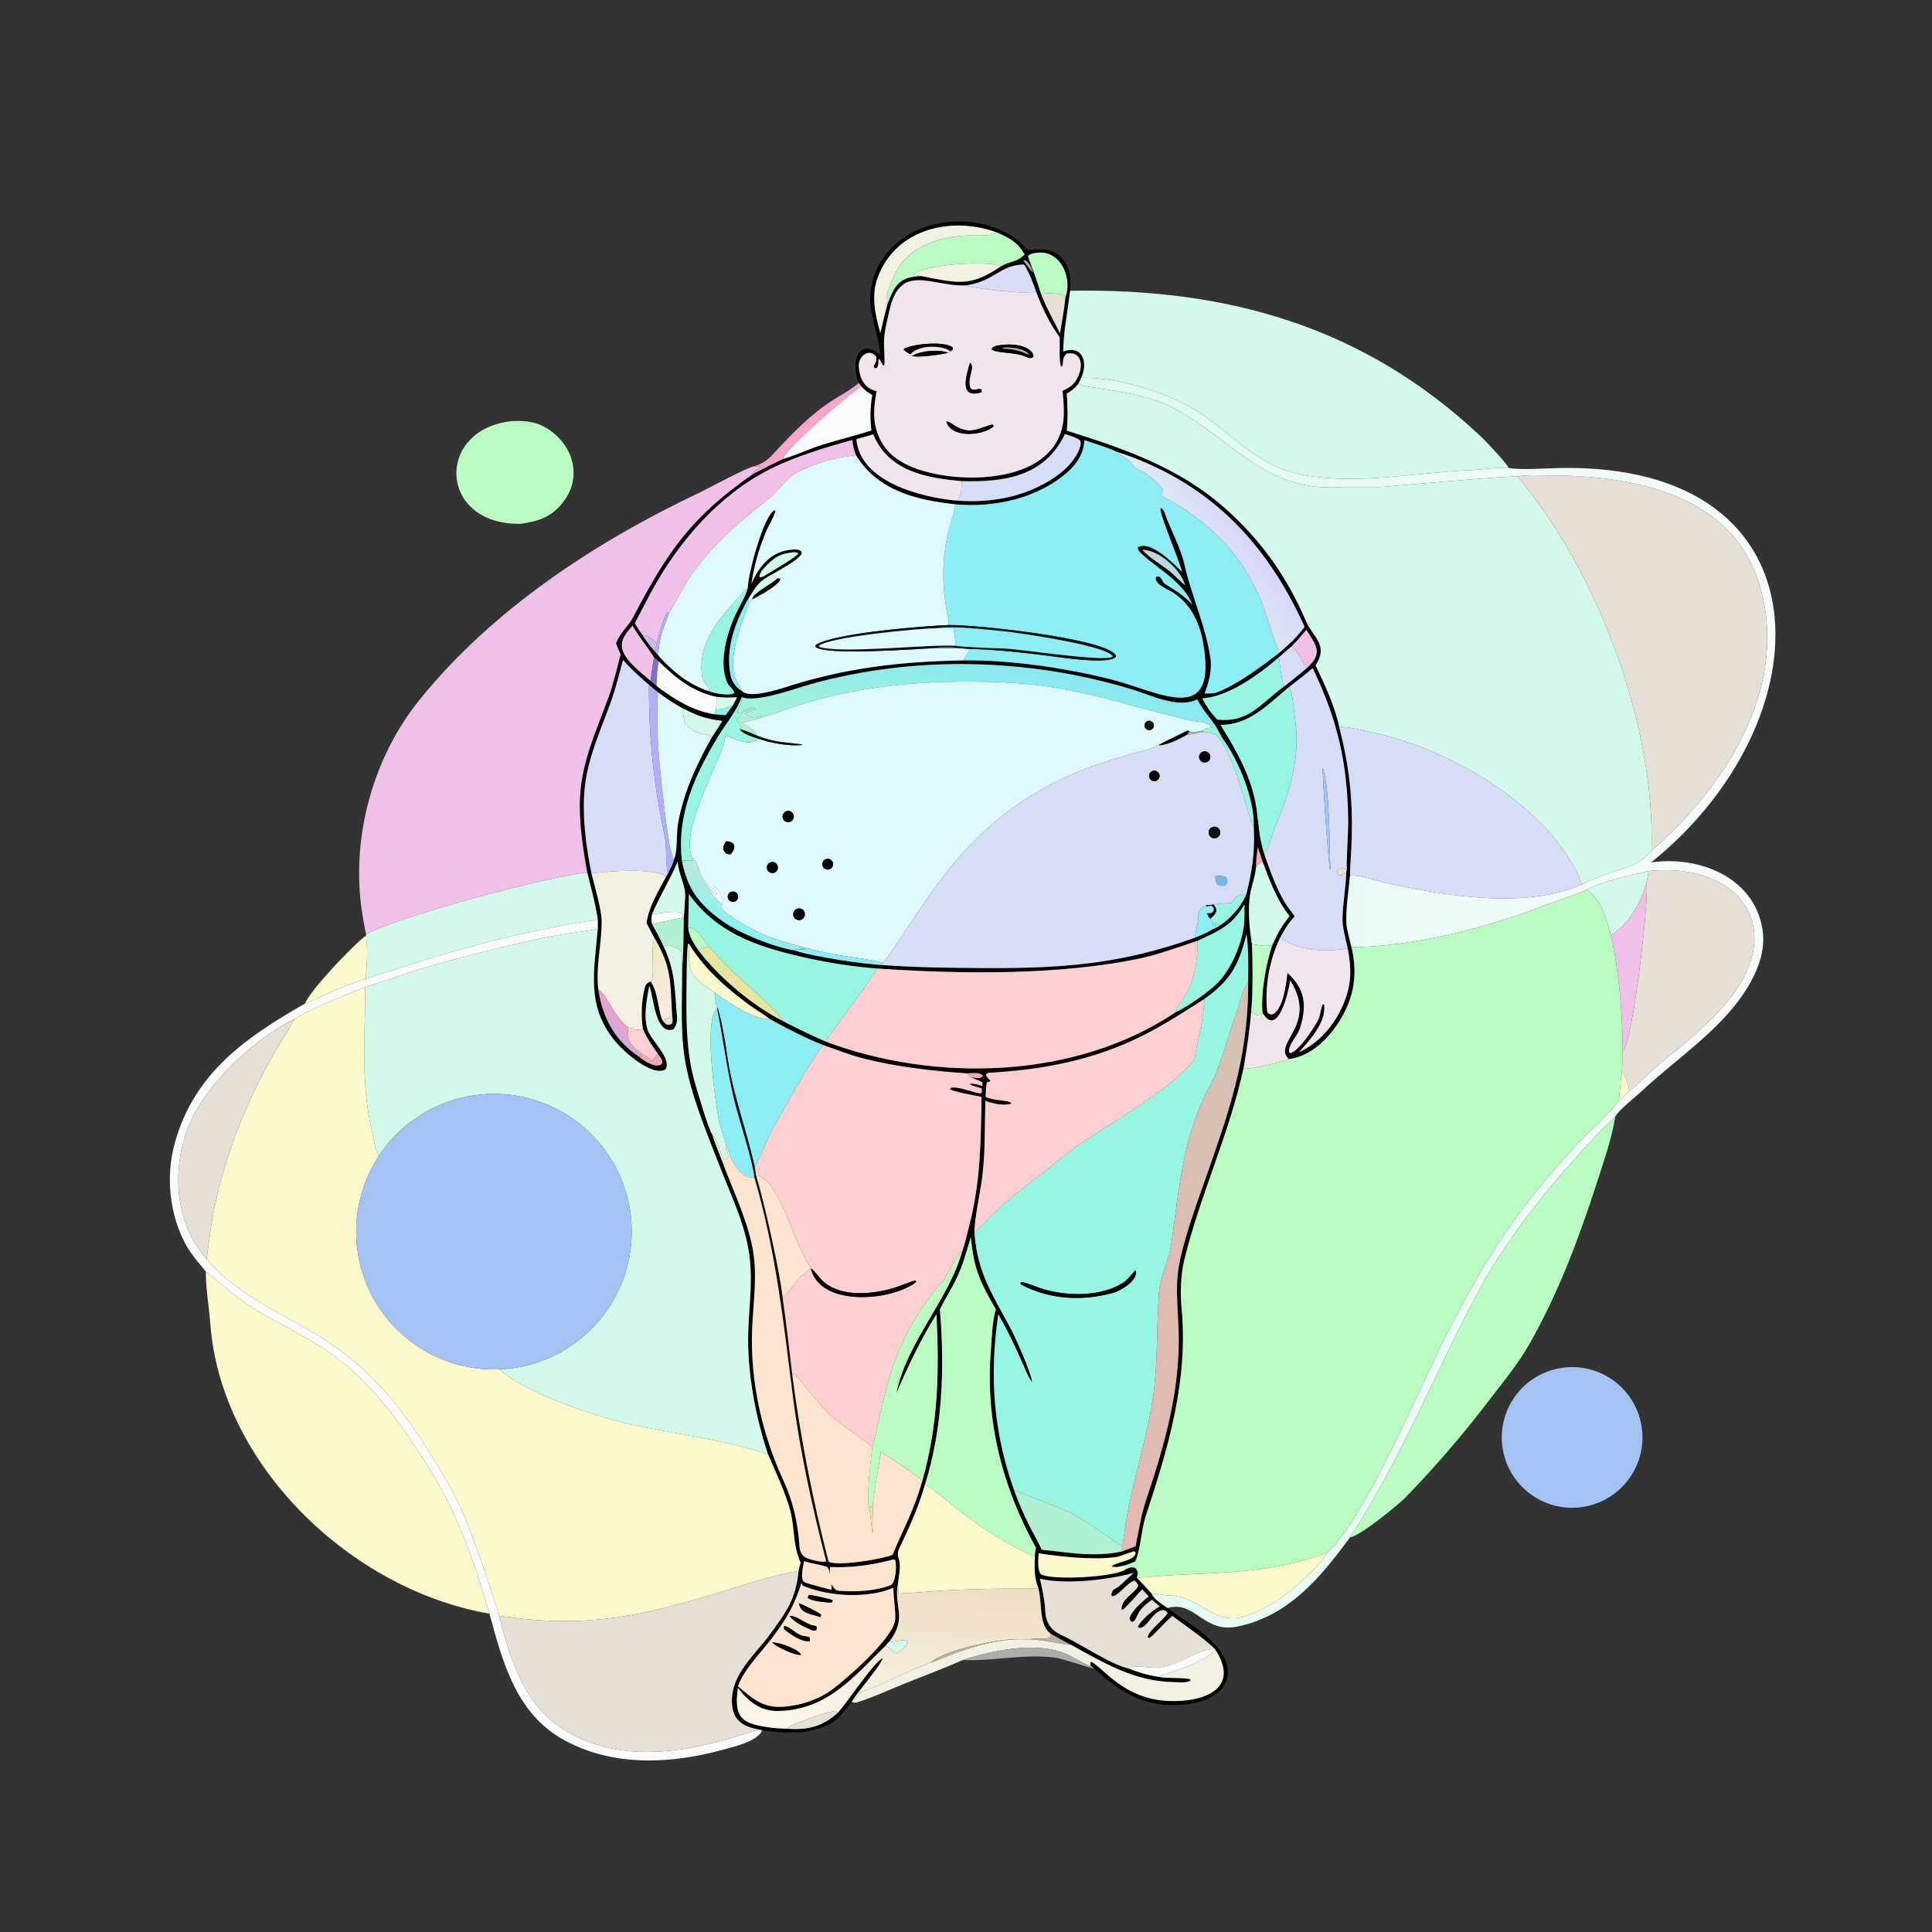 <svg width="1024" height="1024" viewBox="0 0 1024 1024" fill="none" xmlns="http://www.w3.org/2000/svg">
<rect x="0" y="0" width="1024" height="1024" fill="#333333" stroke="none"/>
<path d="M567.207 154.099C566.013 163.682 563.492 177.226 563.53 186.303C573.993 182.639 576.737 192.173 573.082 200.248L571.575 203.381C569.396 206.025 568.353 206.874 565.399 208.622C565.823 215.8 566.079 221 565.403 228.254C595.711 237.781 624.712 247.695 649.049 269.177C668.411 286.268 682.025 305.564 692.237 329.252C695.996 337.972 704.334 341.799 697.294 352.637C702.054 362.708 707.59 374.341 709.807 385.343C715.116 405.914 717.019 423.229 716.429 444.566C716.249 451.107 715.6 457.871 715.503 464.272C714.765 472.064 713.259 481.888 713.584 489.497C713.692 492.04 715.618 499.097 716.314 502.058C719.66 516.163 717.765 528.637 710.046 541.015C704.051 550.628 694.783 559.781 683.122 561.364C674.032 552.746 698.912 543.607 683.848 519.585C683.124 524.838 677.48 550.555 669.165 536.803C668.204 526.632 671.042 510.873 674.274 501.107C677.464 494.118 678.841 491.577 683.5 485.516C676.754 477.241 672.88 466.429 669.121 456.506C668.398 454.279 667.468 451.086 666.6 448.994C666.239 452.127 665.608 456.505 665.737 459.534C665.34 464.45 663.483 468.86 662.668 473.527C661.214 481.852 662.196 491.947 663.537 500.287C663.97 509.524 664.134 527.079 663.14 536.111C662.402 545.744 660.857 556.097 659.194 565.636C651.735 600.716 636.185 633.005 627.732 667.668C625.779 675.68 625.485 685.157 626.245 693.16C629.932 731.963 619.13 767.42 607.189 803.757C604.829 810.938 604.731 820.548 601.722 827.587C599.713 828.406 597.92 829.199 595.822 829.778C593.173 830.357 591.822 830.941 589.173 830.264C591.828 827.639 601.635 827.352 601.94 822.953L601.106 822.215C598.497 822.88 593.307 825.026 591.771 825.242C579.575 826.955 562.735 825.143 550.506 823.288C550.389 826.535 549.671 831.964 551.67 834.382C558.007 837.842 592.002 835.805 596.731 831.703C599.03 830.779 599.703 830.329 601.915 831.168C603.2 833.023 603.236 834.009 602.492 836.174C603.676 837.423 609.799 843.747 610.361 844.681C611.777 847.806 616.02 850.387 618.851 852.298C629.258 860.309 648.507 870.075 650.614 883.96C652.566 896.823 638.426 902.776 627.977 903.37C608.732 905.542 595.156 898.021 581.288 885.601C580.698 885.085 580.504 884.884 580.003 884.254L578.122 883.011C577.861 881.805 577.751 881.828 578.239 880.726C579.57 881.031 584.296 885.313 585.565 886.46C596.898 896.596 607.763 901.851 623.055 901.604C640.44 901.322 656.939 893.714 643.95 874.068C638.539 868.509 627.957 861.521 621.413 856.483L620.79 856.989C617.627 859.588 611.135 867.161 609.105 868.204L608.363 867.877C608.181 864.684 616.854 858.593 618.881 854.945C617.871 853.677 617.919 853.789 616.338 853.346C610.492 854.203 608.353 862.94 603.775 862.837L603.102 862.122C604.668 858.82 611.107 853.192 614.711 851.478L610.532 847.912C606.884 850.732 604.619 852.227 602.619 856.567C601.956 858.006 601.521 859.094 600.281 859.722C598.852 858.83 599.348 859.418 598.665 857.962C599.419 853.9 605.754 848.734 608.821 846.035C607.763 844.936 606.311 843.517 605.34 842.389C603.386 844.442 596.605 852.41 594.972 853.163L594.443 852.918C594.349 847.484 600.725 845.118 603.3 840.648C603.058 839.171 602.313 838.724 601.209 837.677C597.086 839.164 591.808 847.039 589.13 845.874C588.933 844.386 589.255 844.129 589.939 842.768C590.872 842.072 592.592 841.218 593.095 840.782C595.78 838.459 598.233 835.956 600.968 833.642C587.3 837.388 565.094 840.009 551.136 836.75C552.538 842.308 553.718 848.327 553.999 853.982C554.288 859.796 556.941 864.006 562.399 866.5C572.491 871.11 587.776 881.819 598.223 884.368C604.254 886.673 607.847 887.728 614.208 888.812C619.665 889.761 626.396 888.994 630.959 890.044L630.913 890.83C628.692 892.15 623.921 891.564 621.307 891.506C600.916 891.058 584.817 881.139 567.536 871.729C563.691 869.716 560.299 867.916 556.585 865.667C550.799 861.256 552.332 850.64 550.582 842.698L550.387 841.839C547.911 835.439 548.381 831.48 548.485 824.793C548.45 824.193 548.939 820.116 549.131 820.464C531.28 788.139 522.216 753.122 525.175 716.081C525.73 709.136 525.782 701.09 527.814 693.947C519.459 679.624 516.079 672.235 514.577 655.632C511.964 664.104 510.691 669.816 506.66 678.187C504.033 683.642 500.945 688.325 498.379 693.529L498.145 694.011C500.747 724.856 499.624 757.081 490.261 786.771C487.154 797.718 482.839 807.586 477.968 817.814C476.034 821.874 475.142 822.956 476.609 827.106C477.516 829.674 476.382 835.995 475.973 838.916C473.412 851.647 481.163 856.906 471.51 869.915C470.857 870.585 469.972 871.416 469.437 872.146C452.529 888.851 438.472 906.221 412.719 906.86C403.101 907.098 396.496 901.764 391.103 894.546C388.832 910.963 393.21 913.702 409.175 915.752C411.788 916.088 414.477 916.137 417.106 916.262C427.861 917.074 436.039 915.174 444.088 907.756C449.236 902.221 463.25 880.735 467.854 878.885C467.248 882.154 455.058 896.214 452.06 900.937L451.756 901.427L451.463 901.964C449.501 904.291 447.279 907.45 445.242 909.54C435.205 919.838 417.123 919.004 404.024 917.141L402.244 916.666C393.427 915.094 388.162 911.628 387.934 902.043C387.582 887.303 399.968 877.324 408.018 866.324C417.025 854.017 421.779 847.619 423.276 832.617C423.494 831.162 423.962 829.663 424.35 828.223C420.052 818.993 421.368 809.606 418.709 800.093C416.039 790.54 411.06 780.008 407.085 770.801C400.304 750.621 395.928 726.926 396.596 705.708C397.071 690.615 399.387 676.725 396.603 661.602C393.833 646.553 387.413 633.463 381.934 619.309C374.238 599.431 364.491 576.988 362.212 555.719C360.776 542.316 361.556 526.314 361.589 512.609C362.328 506.526 362.278 493.49 362.424 486.856C362.579 483.785 363.513 474.702 363.007 472.085C362.022 466.989 360.05 463.233 359.235 457.52L359.125 456.724C355.364 465.919 349.668 474.795 345.57 484.664C345.3 486.82 345.036 487.619 345.579 489.658C347.643 493.514 349.958 497.626 351.71 501.602C357.983 514.523 357.58 524.862 358.818 538.893C359.037 541.379 358.55 543.808 356.775 545.63C347.433 548.433 346.549 529.295 344.372 523.236L344.112 522.529C342.797 529.545 341.016 538.425 343.143 545.538C344.904 551.428 356.373 561.058 352.69 566.833C345.721 570.835 330.904 557.637 326.486 552.428C310.423 533.488 314.943 514.792 316.832 492.399L316.882 487.649C315.83 479.875 313.198 470.278 311.25 462.463C308.904 449.469 306.653 434.786 307.457 421.668C308.601 403.027 316.322 386.58 322.593 369.416C324.932 363.015 327.2 353.548 328.945 346.88C328.087 344.971 327.263 342.912 326.447 340.972C329.045 334.78 332.951 332.111 335.528 327.199C353.886 292.205 366.297 274.066 398.989 251.329C404.391 248.476 409.538 245.905 415.04 243.25C420.973 241.651 429.466 237.687 435.755 235.754C444.45 233.083 453.232 230.93 461.855 228.177C461.085 221.857 461.229 215.641 462.311 209.376L461.964 209.171C459.128 207.514 458.736 207.054 456.478 204.762L455.241 202.944C450.655 192.626 454.75 178.414 466.437 187.949C465.918 176.817 460.422 166.489 461.271 156.149C464.583 115.796 520.49 105.139 545.067 132.73C560.787 129.457 568.61 138.989 567.207 154.099ZM528.382 123.195C504.749 114.528 475.325 120.865 465.415 146.494C461.514 156.582 463.818 166.471 466.593 176.532C467.796 171.512 468.977 166.217 470.371 161.267C474.146 151.051 476.796 146.72 488.236 146.304L493.255 147.307C510.057 150.607 516.102 150.839 530.442 141.198C535.885 138.017 538.437 139.462 543.102 134.827C538.859 127.917 535.465 126.496 528.382 123.195ZM511.901 151.28C493.797 152.012 477.148 138.793 471.462 164.385C470.069 170.657 468.586 175.445 468.523 181.992C468.499 184.492 469.149 191.847 468.64 193.644L467.931 193.549L466.141 190.302L465.675 190.412C465.555 192.007 465.663 193.758 464.77 194.963L463.792 195.181L463.118 194.548C463.871 191.354 464.729 192.284 464.502 189.264C460.935 184.061 454.713 188.742 455.191 194.494C455.722 200.888 458.152 205.761 464.624 207.352C462.627 217.807 462.264 226.972 468.447 236.26C474.63 245.545 487.032 249.591 497.648 251.566C520.002 255.724 558.386 253.011 563.377 224.696C564.26 219.688 563.771 212.202 563.161 207.165C568.05 204.82 569.814 203.558 571.94 198.235C574.103 192.817 572.711 186.082 565.409 187.394C562.15 190.182 564.311 193.423 562.515 194.396C561.13 192.306 561.83 182.299 561.666 178.818C556.182 171.12 552.805 164.073 549.382 155.226C547.427 149.459 545.912 145.437 542.818 140.2C529.587 140.443 527.772 148.898 511.901 151.28ZM564.744 157.371C568.577 146.785 561.561 131.499 548.472 134.145C546.843 134.474 545.829 134.503 544.82 135.886C547.629 143.467 549.312 147.814 551.719 155.721C554.576 163.019 558.298 169.691 561.826 176.695C562.916 170.296 564.074 163.825 564.744 157.371ZM591.606 239.339C587.448 237.332 579.395 234.817 574.734 233.278C574.507 239.976 570.946 245.637 566.043 250.012C550.195 264.156 527.103 269.142 506.451 267.307C485.913 265.092 465.314 260.174 453.732 241.33C452.384 237.762 452.25 237.097 451.72 233.204C437.651 237.09 421.551 241.938 408.529 248.437C381.62 261.866 360.278 286.298 345.93 312.343C342.663 318.272 339.623 324.353 336.438 330.357C337.673 332.293 339.088 334.654 340.397 336.491C342.318 339.573 344.422 342.272 346.825 344.997L348.928 347.48C356.142 355.56 365.181 363.012 375.66 366.298C378.188 367.494 386.95 369.066 389.198 367.319C388.822 365.235 386.557 363.822 385.927 362.635C380.633 352.664 384.958 336.882 389.18 327.225C391.245 322.502 395.571 315.51 396.365 311.559C396.422 304.242 404.829 272.977 410.505 270.418L410.945 270.96C409.971 274.593 407.505 278.172 405.99 281.831C402.034 291.385 399.808 299.438 398.224 309.515C402.439 299.802 409.012 291.828 420.565 291.248C422.272 291.163 423.536 291.252 424.84 292.426L424.887 293.558C422.265 297.444 413.831 301.671 409.5 304.29C401.822 308.25 400.932 310.573 396.542 317.475C389.743 329.51 384.276 343.905 387.214 358.033C387.898 361.32 390.375 364.805 393.416 366.346C396.99 370.25 412.026 365.637 416.591 364.155C448.11 353.922 477.46 350.653 510.512 350.023C535.237 349.684 564.426 354.006 588.468 359.989C614.189 366.391 646.207 386.469 637.489 339.608C635.566 329.27 630.556 319.696 621.657 314.014C619.06 312.356 611.093 309.243 612.847 305.707L614.01 305.46C616.319 306.724 615.924 308.498 617.476 309.502C623.761 313.571 626.71 314.937 632.023 320.505C626.844 308.479 615.752 302.891 606.34 294.673C604.819 293.345 603.136 292.002 603.036 290.196C609.45 285.794 622.197 298.942 626.525 303.127C625.097 297.173 614.128 271.45 615.092 269.199C616.22 269.755 616.579 270.089 617.156 271.498C620.114 280.156 625.729 290.097 627.705 298.922C631.505 315.9 639.26 332.219 641.593 349.311C642.444 355.545 640.547 361.975 638.474 367.607C640.133 367.603 643.238 367.612 644.687 367.094C655.123 363.363 669.473 352.639 678.153 345.928C683.783 340.99 686.892 338.289 691.482 332.257C670.924 286.709 639.98 254.95 591.606 239.339ZM509.682 255.002C490.74 253.332 470.905 249.728 462.867 230.208C459.886 231.071 456.902 231.955 453.903 232.751C455.773 255.388 488.019 263.5 506.407 265.269C520.103 266.406 534.16 264.922 546.895 259.545C556.616 255.441 568.303 248.125 572.183 237.787C572.837 236.045 573.136 235.006 572.339 233.328C570.29 231.772 566.989 230.896 564.458 230.032C553.731 252.44 532.609 255.68 509.682 255.002ZM684.615 342.528L677.899 348.326C667.727 357.186 650.96 369.43 637.169 370.114C639.772 374.898 641.395 377.382 645.13 381.375C661.91 383.318 668.175 372.781 680.376 363.989C684.673 360.749 688.392 357.694 692.505 354.252C701.345 346.139 697.933 342.57 692.373 333.776C689.641 337.106 687.625 339.472 684.615 342.528ZM346.65 348.514C343.152 342.705 338.741 337.681 335.205 331.587C332.392 335.061 329.183 338.178 329.629 343.032C330.206 349.312 339.984 356.685 344.853 360.927L348.065 363.653C357.152 370.501 366.889 376.653 378.307 378.542C380.388 378.737 382.512 378.879 384.599 379.041C385.932 377.395 387.161 375.654 388.408 373.941C388.981 373.026 390.109 370.594 390.647 369.52C386.096 369.774 384.315 369.81 379.765 369.362C367.059 366.679 358.174 359.361 349.15 350.518L346.65 348.514ZM343.965 362.981C339.448 359.026 334.089 354.331 330.215 349.768C328.296 356.891 326.205 365.232 323.739 372.094C318.558 386.509 312.156 400.203 310.156 415.614C308.215 430.565 310.461 448.076 313.483 462.87C314.978 468.924 318.781 482.156 318.866 487.525C319.07 500.455 315.756 510.69 317.047 524.151C319.408 539.711 325.892 551.728 339.32 560.507C341.403 562.502 349.03 567.068 351.146 563.29C351.041 561.427 349.888 560.202 348.783 558.639C345.473 553.975 342.996 550.589 340.767 545.345C339.642 538.356 340.004 530.378 341.777 523.461C342.338 521.269 343.148 521.062 344.857 520.214C348.777 525.747 348.555 533.829 350.864 540.396C352.356 542.411 353.573 544.128 356.068 542.599C356.793 540.901 356.469 539.948 356.222 538.109C355.187 520.426 356.167 513.007 346.958 497.301C345.382 494.504 344.099 492.05 342.681 489.168C343.979 480.195 348.871 472.565 353.128 464.512L354.003 463.007C355.63 459.861 356.324 458.59 357.387 455.194L357.648 454.361C359.144 449.682 358.401 441.651 359.422 436.181C362.581 419.261 369.17 405.305 377.384 390.562C378.506 389.209 381.709 383.875 382.817 382.117C373.63 380.867 370.345 379.647 361.91 375.47C356.931 372.765 353.255 370.18 348.716 366.918L343.965 362.981ZM683.543 363.845C671.908 373.386 662.31 384.225 646.879 384.193C655.215 397.725 663.342 411.681 665.809 427.68C667.423 438.144 666.934 442.255 670.084 452.677C673.016 461.157 676.267 470.283 680.797 478.05C682.441 480.867 684.441 483.074 686.197 485.638C682.714 489.533 680.947 492.298 678.529 496.925C672.814 508.643 670.281 522.824 671.597 535.907C671.724 537.163 672.82 537.357 673.788 537.776C679.928 536.74 681.888 520.865 682.354 515.672C692.019 524.342 692.726 533.343 688.931 545.223C687.679 549.141 682.549 553.786 683.275 557.741L684.048 558.219C688.75 556.707 696.138 545.245 698.507 540.876C700.072 537.99 699.914 534.204 701.23 532.158L701.831 532.621C702.987 541.903 694.168 551.364 688.411 557.761C699.993 552.443 708.352 542.019 712.817 530.235C716.481 520.565 716.2 512.608 714.333 502.611C713.328 498.39 711.472 491.258 711.537 487.134C711.667 478.935 713.318 470.823 713.532 462.448L713.857 460.749C713.526 456.387 714.669 441.012 714.59 434.793C714.207 404.454 708.873 381.3 695.727 354.081C691.97 357.518 687.6 360.727 683.543 363.845ZM393.063 369.475C390.342 377.128 384.668 383.557 380.474 390.534C368.152 411.028 358.684 431.738 361.391 456.01C364.233 471.053 370.536 479.391 383.131 488.393C391.853 494.627 410.366 502.106 421.131 503.724C430.108 506.979 457.921 510.998 467.537 511.493C486.469 512.83 501.356 512.948 520.099 513.08C562.216 513.376 593.709 511.225 633.379 496.998C636.503 495.684 639.475 494.549 642.356 492.756C649.946 489.602 657.386 481.535 660.57 474.035C663.748 461.322 665.184 451.569 664.533 438.515C665.074 423.694 656.52 402.817 647.709 391.055C647.331 390.07 645.066 386.103 644.442 384.951C640.658 379.456 638.213 377.239 634.544 370.683L634.004 370.925C624.028 375.499 609.748 368.334 599.718 365.3C545.167 348.795 484.758 347.277 429.752 362.603C421.273 364.965 400.852 372.639 393.063 369.475ZM365.118 473.852L364.749 491.579C365.175 496.428 367.606 499.779 370.235 503.818C380.968 517.974 399.345 533.435 415.072 541.225C421.444 544.657 430.941 549.13 437.63 552.071C495.951 573.955 570.293 571.996 623.054 536.542C628.965 533.867 640.408 525.913 645.12 521.233C652.537 513.865 658.03 500.648 659.364 490.342C659.687 487.845 659.585 482.058 659.573 479.312C653.132 490.557 645.973 493.382 634.658 498.658C625.967 501.553 614.024 505.852 605.326 507.735C562.137 517.089 509.057 516.322 464.96 513.328C451.417 512.351 437.161 509.988 423.936 506.911C400.348 501.425 379.773 494.213 365.118 473.852ZM365.34 500.503L364.735 500.037C363.982 503.34 363.978 514.515 363.934 518.236C363.709 536.978 363.168 557.129 368.694 575.184C370 579.449 375.558 598.863 377.531 601.282L377.7 601.867C379.221 606.981 381.482 611.903 383.331 616.912C388.644 631.26 395.489 645.25 398.632 660.282C401.725 674.925 399.246 689.726 398.646 704.467C397.527 731.994 403.845 760.042 415.354 785C420.463 796.08 422.987 807.687 423.755 819.807C423.903 822.139 425.019 824.605 427.25 825.674C429.452 826.636 435.655 828.352 437.881 827.552L439.15 827.61C443.033 830.528 468.428 826.218 473.077 824.114C479.274 809.154 484.028 801.509 488.88 784.888C497.29 754.966 497.939 727.4 496.358 696.573C488.177 709.419 481.237 724.295 475.148 738.252C480.744 711.004 503.086 688.734 510.075 662.949C511.573 658.897 512.709 653.51 513.809 649.265C519.733 626.407 519.904 604.759 520.232 581.376C517.347 580.779 504.905 578.53 503.548 577.305L504.105 576.505C508.981 575.742 517.374 579.808 519.928 579.465C520.777 577.983 520.539 578.823 520.15 576.747L520.697 575.621L520.692 573.823C519.532 572.74 516.555 571.917 514.894 571.205C517.492 571.055 518.974 572.398 521.08 570.098C518.807 568.17 515.733 568.726 512.905 568.946C494.726 567.691 474.363 565.438 456.714 560.768C450.594 559.149 442.169 555.986 436.11 553.843C426.868 550.169 416.756 544.968 408.082 540.153C405.352 537.953 400.081 534.844 396.825 532.424C384.705 523.417 373.287 513.478 365.34 500.503ZM661.561 520.864C661.588 512.317 661.895 503.45 660.675 495.027C656.561 511.669 652.228 519.543 638.309 529.486C625.408 537.695 613.806 545.322 599.915 551.636C575.862 562.57 550.864 567.067 524.638 568.568C523.59 568.628 523.163 568.861 522.585 569.596C522.857 570.97 523.92 571.731 524.96 572.769C523.487 574.519 523.918 572.564 523.214 573.647C522.467 574.798 522.477 580.285 522.428 581.518C527.799 583.471 533.241 583.115 535.768 584.34L535.97 584.935C532.039 586.265 526.01 585 522.267 583.412C521.822 597.632 522.339 609.141 520.638 623.51C519.688 631.531 516.285 646.621 516.474 653.371C518.057 675.423 526.591 686.777 536.429 705.638C538.381 709.381 547.341 729.465 546.923 732.423C544.979 729.874 543.488 725.951 542.201 722.997C538.275 713.985 533.987 705.094 529.125 696.546C524.325 728.951 526.475 758.776 537.434 789.692C540.018 796.771 542.436 802.378 545.79 809.089C547.408 812.327 550.88 818.315 552.075 821.368C566.57 822.883 580.375 825.424 594.603 822.333L601.827 819.601C603.576 811.949 604.699 803.329 607.171 795.971C617.238 765.997 625.86 736.328 624.676 704.314C624.178 690.87 622.577 680.109 625.743 666.541C628.825 653.328 633.226 640.838 637.774 628.053C650.951 590.509 661.702 561.377 661.561 520.864ZM542.443 138.1C542.771 138.697 546.939 144.006 547.507 144.561C546.785 141.815 545.857 139.966 543.684 138.089C543.179 138.05 542.846 137.945 542.443 138.1ZM605.493 291.4C609.313 296.187 617.639 300.248 622.199 304.763C623.28 305.833 627.024 309.395 628.111 310.148C625.864 301.828 614.228 291.453 605.493 291.4ZM420.899 292.663C413.261 293.385 410.088 295.507 404.646 301.405C403.586 302.554 402.662 304.045 402.471 305.608L402.918 305.954L404.249 305.717C407.713 303.628 421.55 295.688 423.214 293.31C422.079 292.797 422.126 292.765 420.899 292.663ZM473.301 826.552C462.59 829.498 451.021 831.09 439.905 830.546L439.731 834.112L439.627 833.595C439.344 832.236 439.348 831.59 438.427 830.556C434.869 829.166 430.537 828.89 426.164 827.43C425.682 830.298 424.235 835.996 425.861 838.205C426.253 838.738 428.092 839.177 428.896 839.444C433.137 840.73 436.455 841.65 440.771 842.609L440.673 839.656C441.395 841.011 442.707 843.003 444.469 843.142C453.092 843.824 463.835 843.362 471.959 840.227C474.822 839.121 475.437 829.46 474.445 826.837C473.394 826.501 473.696 826.52 473.301 826.552ZM424.738 839.095C421.032 850.946 416.947 857.866 409.37 867.954C403.757 875.426 394.006 885.031 391.165 893.756C398.73 900.254 404.47 905.458 415.374 904.609C423.951 903.941 431.713 901.434 439.042 896.946C446.872 891.672 472.138 869.49 474.327 859.403C475.102 855.834 473.406 846.24 473.521 841.552C460.247 847.306 439.999 846.23 426.737 840.939C425.061 840.27 425.682 840.712 424.738 839.095Z" fill="#010001"/>
<path d="M466.594 176.534C463.819 166.473 461.515 156.584 465.416 146.496C475.326 120.867 504.75 114.53 528.383 123.197C525.521 125.524 517.162 124.674 513.204 124.811C496.573 125.385 479.09 131.412 472.976 148.38C471.725 151.849 468.421 158.011 470.372 161.269C468.978 166.219 467.797 171.514 466.594 176.534Z" fill="#F2F0E0"/>
<path d="M528.383 123.195C535.466 126.496 538.86 127.917 543.103 134.827C538.438 139.462 535.886 138.017 530.443 141.198C523.219 137.601 487.544 140.445 484.356 145.692L488.237 146.304C476.797 146.72 474.147 151.051 470.372 161.267C468.421 158.009 471.725 151.847 472.976 148.378C479.09 131.41 496.573 125.383 513.204 124.809C517.162 124.672 525.521 125.522 528.383 123.195Z" fill="#B9FBC0"/>
<path d="M551.719 155.722C549.312 147.815 547.629 143.468 544.82 135.887C545.829 134.504 546.843 134.475 548.472 134.146C561.561 131.5 568.577 146.786 564.744 157.372C562.961 154.971 554.749 155.543 551.719 155.722Z" fill="#B9FBC0"/>
<path d="M547.507 144.563C546.939 144.008 542.771 138.699 542.443 138.102C542.846 137.947 543.179 138.052 543.684 138.091C545.857 139.968 546.785 141.817 547.507 144.563Z" fill="#B0ABAB"/>
<path d="M530.442 141.198C516.102 150.839 510.057 150.607 493.255 147.307L488.236 146.304L484.355 145.692C487.543 140.445 523.218 137.601 530.442 141.198Z" fill="#F2F0E0"/>
<path d="M511.9 151.279C527.771 148.897 529.586 140.442 542.817 140.199C545.911 145.436 547.426 149.458 549.381 155.225C542.367 155.464 518.189 153.469 511.9 151.279Z" fill="#D7DCF7"/>
<path d="M464.623 207.354C458.151 205.763 455.721 200.89 455.19 194.496C454.712 188.744 460.934 184.063 464.501 189.266C464.728 192.286 463.87 191.356 463.117 194.55L463.791 195.183L464.769 194.965C465.662 193.76 465.554 192.009 465.674 190.414L466.14 190.304L467.93 193.551L468.639 193.646C469.148 191.849 468.498 184.494 468.522 181.994C468.585 175.447 470.068 170.659 471.461 164.387C477.147 138.795 493.796 152.014 511.9 151.282C518.189 153.472 542.367 155.467 549.381 155.228C552.804 164.075 556.181 171.122 561.665 178.82C561.829 182.301 561.129 192.308 562.514 194.398C564.31 193.425 562.149 190.184 565.408 187.396C572.71 186.084 574.102 192.819 571.939 198.237C569.813 203.56 568.049 204.822 563.16 207.167C563.77 212.204 564.259 219.69 563.376 224.698C558.385 253.013 520.001 255.726 497.647 251.568C487.031 249.593 474.629 245.547 468.446 236.262C462.263 226.974 462.626 217.809 464.623 207.354ZM503.777 186.228L505.027 185.187L504.958 184.181C500.627 180.447 482.586 182.433 478.956 185.029C479.72 186.407 481.159 186.973 482.589 187.794L483.428 188.614C486.001 189.791 499.915 187.789 502.55 186.971L503.777 186.228ZM532.622 182.693C530.163 182.947 528.164 182.884 526.114 184.163L525.552 185.094C527.452 187.26 537.262 186.53 542.984 188.753C544.673 189.489 545.409 190.051 547.163 189.591L547.849 188.763C546.712 183.258 537.124 182.195 532.622 182.693ZM514.118 192.212C512.323 198.67 507.803 211.787 520.281 207.861L520.267 206.53C518.311 205.363 517.203 207.468 514.653 206.161C511.781 201.865 517.264 194.464 514.118 192.212ZM501.596 223.342C503.822 232.242 520.539 231.247 526.75 225.968L525.95 224.948C518.455 227.109 514.086 230.407 506.588 225.931C505.098 225.042 503.161 223.501 501.596 223.342Z" fill="#F0E4ED"/>
<path d="M563.53 186.304C563.492 177.227 566.013 163.683 567.207 154.1C650.554 152.683 722.866 172.916 784.953 231.407C787.749 234.04 798.008 244.958 799.681 248C792.941 247.632 786.329 248.859 779.556 249.165C750.569 250.475 719.889 256.968 691.175 251.811C669.039 248.119 655.966 233.112 638.669 220.62C622.758 209.129 593.209 199.667 573.082 200.249C576.737 192.174 573.993 182.64 563.53 186.304Z" fill="#D2F9EA"/>
<path d="M551.719 155.721C554.749 155.542 562.961 154.97 564.744 157.371C564.074 163.825 562.916 170.296 561.826 176.695C558.298 169.691 554.576 163.019 551.719 155.721Z" fill="#E6DFD5"/>
<path d="M503.778 186.227C498.942 182.659 486.682 182.821 482.59 187.793C481.16 186.972 479.721 186.406 478.957 185.028C482.587 182.432 500.628 180.446 504.959 184.18L505.028 185.186L503.778 186.227Z" fill="#010001"/>
<path d="M542.985 188.752C537.263 186.529 527.453 187.259 525.553 185.093L526.115 184.162C528.165 182.883 530.164 182.946 532.623 182.692C537.125 182.194 546.713 183.256 547.85 188.761L547.164 189.59C545.41 190.05 544.674 189.488 542.985 188.752ZM531.456 184.254L531.984 184.836L532.668 184.86C538.013 185.099 540.739 186.099 545.662 188.113C543.163 184.477 535.572 183.906 531.456 184.254Z" fill="#010001"/>
<path d="M482.59 187.792C486.682 182.82 498.942 182.658 503.778 186.226L502.551 186.969C497.525 185.009 488.057 185.898 483.429 188.612L482.59 187.792Z" fill="#F0E4ED"/>
<path d="M545.661 188.115C540.738 186.101 538.012 185.102 532.667 184.863L531.983 184.838L531.455 184.256C535.571 183.908 543.162 184.479 545.661 188.115Z" fill="#B0ABAB"/>
<path d="M502.552 186.971C499.917 187.789 486.003 189.791 483.43 188.614C488.058 185.9 497.526 185.011 502.552 186.971Z" fill="#010001"/>
<path d="M520.282 207.86C507.804 211.786 512.324 198.669 514.119 192.211C517.265 194.463 511.782 201.864 514.654 206.16C517.204 207.467 518.312 205.362 520.268 206.529L520.282 207.86Z" fill="#010001"/>
<path d="M573.081 200.248C593.208 199.666 622.757 209.128 638.668 220.619C655.965 233.111 669.038 248.118 691.174 251.81C719.888 256.967 750.568 250.474 779.555 249.164C786.328 248.858 792.94 247.631 799.68 247.999C805.415 249.281 820.387 248.142 827.075 248.032C970.805 245.66 968.911 381.669 875.156 457.104C900.331 453.45 929.763 464.726 934.178 492.727C936.35 506.505 929.094 520.276 921.081 530.912C906.902 549.413 887.345 562.27 870.485 578.023C866.52 581.728 858.94 587.487 856.179 591.601C830.026 617.43 801.052 651.756 783.567 684.438C759.98 728.524 743.177 772.434 715.537 814.801C700.327 835.56 683.308 856.526 655.763 862.135C637.73 865.807 633.474 848.02 618.85 852.298C616.019 850.387 611.776 847.806 610.36 844.681C613.105 844.464 616.82 845.634 619.615 845.634C635.652 845.631 643.741 862.407 660.531 856.425C669.478 853.237 677.734 848.437 684.866 842.361C690.196 837.821 700.087 829.16 703.313 823.062C703.333 823.042 703.353 823.021 703.375 823.002C721.909 806.74 749.721 742.156 761.931 717.089C769.413 701.728 777.453 686.506 786.135 671.797C799.697 648.82 816.647 627.412 834.671 607.792C841.436 600.429 852.318 591.091 857.803 583.658C857.897 583.53 857.988 583.399 858.08 583.27C859.826 582.213 862.082 579.758 863.605 578.239C867.985 574.931 874.269 568.406 878.995 564.487C891.638 554.002 903.88 544.554 914.608 532.033C948.35 492.651 922.371 456.675 873.791 461.634C865.18 463.522 848.169 467.451 840.957 471.665C833.935 474.756 825.967 477.028 818.792 479.85C788.929 491.6 748.584 501.757 716.313 502.058C715.617 499.097 713.691 492.04 713.583 489.497C713.258 481.888 714.764 472.064 715.502 464.272C718.783 463.066 730.276 467.048 734.281 467.915C765.549 474.684 808.31 482.222 838.571 468.651C845.563 465.357 852.656 462.775 860.011 460.408C866.834 458.211 870.628 456.583 875.308 451.013C913.778 417.413 947.497 366.306 933.421 312.935C920.013 262.098 866.433 252.013 821.107 251.996C816.992 251.995 808.034 251.551 804.316 252.61C803.014 251.823 740.312 257.422 733.044 258.038C729.515 258.336 713.66 257.978 709.023 258.231C670.829 260.315 653.485 233.69 623.821 217.288C605.889 206.644 574.159 206.061 571.574 203.381L573.081 200.248Z" fill="url(#paint0_linear_2227_14108)"/>
<path d="M455.24 202.945L456.477 204.763C449.984 209.008 415.904 238.16 415.039 243.251C409.537 245.906 404.39 248.477 398.988 251.33C399.782 249.252 401.762 248.548 403.747 247.486C402.519 247.023 401.332 247.214 399.931 247.119C403.442 245.899 406.499 244.216 408.989 241.512C420.194 229.345 431.022 217.936 445.529 209.577C448.416 207.913 452.691 205.136 455.24 202.945Z" fill="#F6A5CE"/>
<path d="M565.398 208.624C568.352 206.876 569.395 206.027 571.574 203.383C574.159 206.063 605.889 206.646 623.821 217.29C653.485 233.692 670.829 260.317 709.023 258.233C713.66 257.98 729.515 258.338 733.044 258.04C740.312 257.424 803.014 251.825 804.316 252.612C847.09 303.32 877.404 384.589 875.308 451.015C870.628 456.585 866.834 458.213 860.011 460.41C852.656 462.777 845.563 465.359 838.571 468.653C822.974 428.153 768.042 396.603 727.263 388.189C722.48 387.202 714.416 384.884 709.806 385.345C707.589 374.343 702.053 362.71 697.293 352.639C704.333 341.801 695.995 337.974 692.236 329.254C682.024 305.566 668.41 286.27 649.048 269.179C624.711 247.697 595.71 237.783 565.402 228.256C566.078 221.002 565.822 215.802 565.398 208.624Z" fill="#D2F9EA"/>
<path d="M415.039 243.25C415.904 238.159 449.984 209.007 456.477 204.762C458.735 207.054 459.127 207.514 461.963 209.171L462.31 209.376C461.228 215.641 461.084 221.857 461.854 228.177C453.231 230.93 444.449 233.083 435.754 235.754C429.465 237.687 420.972 241.651 415.039 243.25Z" fill="#FBFBFC"/>
<path d="M276.017 277.624C232.006 278.421 230.688 227.249 271.372 223.207C279.117 222.756 285.465 223.692 291.993 228.433C304.285 237.362 308.31 253.437 298.584 266.016C292.375 274.046 285.663 276.252 276.017 277.624Z" fill="#B9FBC0"/>
<path d="M526.752 225.966C520.541 231.245 503.824 232.24 501.598 223.34C503.163 223.499 505.1 225.04 506.59 225.929C514.088 230.405 518.457 227.107 525.952 224.946L526.752 225.966Z" fill="#010001"/>
<path d="M462.866 230.211C470.904 249.731 490.739 253.335 509.681 255.005C509.547 257.912 509.773 262.796 507.775 264.824L506.406 265.272C488.018 263.503 455.772 255.391 453.902 232.754C456.901 231.958 459.885 231.074 462.866 230.211Z" fill="#F0E4ED"/>
<path d="M509.681 255.001C532.608 255.679 553.73 252.439 564.457 230.031C566.988 230.895 570.289 231.771 572.338 233.327C573.135 235.005 572.836 236.044 572.182 237.786C568.302 248.124 556.615 255.44 546.894 259.544C534.159 264.921 520.102 266.405 506.406 265.268L507.775 264.82C509.773 262.792 509.547 257.908 509.681 255.001Z" fill="#D7DCF7"/>
<path d="M453.732 241.329C444.337 241.922 430.842 245.912 422.411 250.408C417.079 253.252 412.069 260.75 407.251 264.52C389.043 278.768 371.678 293.856 360.501 314.518C359.79 315.832 355.437 323.926 354.798 324.522L353.434 324.749C351.446 328.235 349.056 336.654 348.038 340.893C345.342 338.401 344.107 336.819 340.397 336.49C339.088 334.653 337.673 332.292 336.438 330.356C339.622 324.352 342.663 318.271 345.93 312.342C360.278 286.297 381.62 261.865 408.529 248.436C421.551 241.937 437.651 237.089 451.72 233.203C452.25 237.096 452.384 237.761 453.732 241.329Z" fill="#F1C0E8"/>
<path d="M591.607 239.338C593.025 241.341 598.034 242.23 601.695 248.237C605.89 249.159 613.456 255.303 616.069 258.902C617.42 259.949 614.27 262.107 615.849 262.926C639.992 275.447 657.789 293.016 668.473 318.394C670.318 322.776 677.082 344.737 678.154 345.927C669.474 352.638 655.124 363.362 644.688 367.093C643.239 367.611 640.134 367.602 638.475 367.606C640.548 361.974 642.445 355.544 641.594 349.31C639.261 332.218 631.506 315.899 627.706 298.921C625.73 290.096 620.115 280.155 617.157 271.497C616.58 270.088 616.221 269.754 615.093 269.198C614.129 271.449 625.098 297.172 626.526 303.126C622.198 298.941 609.451 285.793 603.037 290.195C603.137 292.001 604.82 293.344 606.341 294.672C615.753 302.89 626.845 308.478 632.024 320.504C626.711 314.936 623.762 313.57 617.477 309.501C615.925 308.497 616.32 306.723 614.011 305.459L612.848 305.706C611.094 309.242 619.061 312.355 621.658 314.013C630.557 319.695 635.567 329.269 637.49 339.607C646.208 386.468 614.19 366.39 588.469 359.988C564.427 354.005 535.238 349.683 510.513 350.022C510.892 348.74 513.172 345.913 514.225 343.98C528.227 344.273 541.373 345.791 555.23 347.528C561.288 348.287 587.966 352.506 591.464 348.077C591.295 347.284 591.37 347.138 590.758 346.521C582.324 338.022 516.653 330.979 502.508 331.284C503.318 330.11 501.955 324.795 501.67 323.191C499.198 309.29 499.318 295.164 502.75 281.424C503.875 276.92 505.512 272.402 506.351 267.883L506.452 267.306C527.104 269.141 550.196 264.155 566.044 250.011C570.947 245.636 574.508 239.975 574.735 233.277C579.396 234.816 587.449 237.331 591.607 239.338Z" fill="#8EECF5"/>
<path d="M601.693 248.239C598.032 242.232 593.023 241.343 591.605 239.34C639.979 254.951 670.923 286.71 691.481 332.258C686.891 338.29 683.782 340.991 678.152 345.929C677.08 344.739 670.316 322.778 668.471 318.396C657.787 293.018 639.99 275.449 615.847 262.928C614.268 262.109 617.418 259.951 616.067 258.904C613.454 255.305 605.888 249.161 601.693 248.239Z" fill="url(#paint1_linear_2227_14108)"/>
<path d="M354.798 324.525C355.437 323.929 359.79 315.835 360.501 314.521C371.678 293.859 389.043 278.771 407.251 264.523C412.069 260.753 417.08 253.255 422.412 250.411C430.843 245.915 444.337 241.925 453.732 241.332C465.314 260.176 485.913 265.094 506.451 267.309L506.35 267.886C505.511 272.405 503.874 276.923 502.749 281.427C499.317 295.167 499.197 309.293 501.669 323.194C501.954 324.798 503.317 330.113 502.507 331.287C489.821 331.773 441.889 335.559 432.421 341.794L432.104 342.705C436.551 347.757 487.404 343.866 496.708 343.417C499.964 343.44 503.577 343.54 506.802 343.416L514.224 343.983C513.171 345.916 510.891 348.743 510.512 350.025C477.46 350.655 448.11 353.924 416.591 364.157C412.026 365.639 396.99 370.252 393.416 366.348C392.594 364.08 390.51 361.47 389.693 359.461C385.581 349.346 393.029 329.643 396.956 320.371C397.492 318.992 397.776 318.743 398.651 317.568C401.397 316.404 413.956 309.564 413.519 306.655L412.081 306.625C410.387 305.787 410.452 305.907 409.5 304.292C413.831 301.673 422.265 297.446 424.887 293.56L424.84 292.428C423.536 291.254 422.272 291.165 420.565 291.25C409.012 291.83 402.439 299.804 398.224 309.517C399.808 299.44 402.034 291.387 405.99 281.833C407.505 278.174 409.971 274.595 410.945 270.962L410.505 270.42C404.829 272.979 396.422 304.244 396.365 311.561C392.402 314.961 389.238 319.138 385.75 323.095C376.614 333.461 369.75 345.311 372.299 359.606C372.721 361.971 376.438 364.102 375.66 366.3C365.181 363.014 356.142 355.562 348.928 347.482C348.991 338.931 351.748 332.369 354.798 324.525Z" fill="#DEF9FB"/>
<path d="M194.103 495.26C193.465 493.388 191.769 482.976 191.477 480.575C186.521 442.3 198.003 401.019 222.436 370.804C261.155 322.922 315.481 287.292 370.706 261.12C375.975 258.623 395.893 247.664 399.933 247.117C401.334 247.212 402.521 247.021 403.749 247.484C401.764 248.546 399.784 249.25 398.99 251.328C366.298 274.065 353.887 292.204 335.529 327.198C332.952 332.11 329.046 334.779 326.448 340.971C327.264 342.911 328.088 344.97 328.946 346.879C327.201 353.547 324.933 363.014 322.594 369.415C316.323 386.579 308.602 403.026 307.458 421.667C306.654 434.785 308.905 449.468 311.251 462.462C292.615 463.887 209.872 486.085 194.103 495.26Z" fill="#F1C0E8"/>
<path d="M804.316 252.61C808.034 251.551 816.992 251.995 821.107 251.996C866.433 252.013 920.013 262.098 933.421 312.935C947.497 366.306 913.778 417.413 875.308 451.013C877.404 384.587 847.09 303.318 804.316 252.61Z" fill="#E6DFD5"/>
<path d="M628.11 310.15C627.023 309.397 623.279 305.835 622.198 304.765C617.638 300.25 609.312 296.189 605.492 291.402C614.227 291.455 625.863 301.83 628.11 310.15Z" fill="url(#paint2_linear_2227_14108)"/>
<path d="M404.249 305.718L402.918 305.955L402.471 305.609C402.662 304.046 403.586 302.555 404.646 301.406C410.088 295.508 413.261 293.386 420.899 292.664C422.126 292.766 422.079 292.798 423.214 293.311C421.55 295.689 407.713 303.629 404.249 305.718Z" fill="#D2F9EA"/>
<path d="M396.543 317.474C400.933 310.572 401.823 308.249 409.501 304.289C410.453 305.904 410.388 305.784 412.082 306.622C408.08 310.231 399.343 314.193 398.652 317.565C397.777 318.74 397.493 318.989 396.957 320.368L396.543 317.474Z" fill="#D2F9EA"/>
<path d="M412.08 306.625L413.518 306.655C413.955 309.564 401.396 316.404 398.65 317.568C399.341 314.196 408.078 310.234 412.08 306.625Z" fill="#010001"/>
<path d="M375.66 366.298C376.438 364.1 372.721 361.969 372.299 359.604C369.75 345.309 376.614 333.459 385.75 323.093C389.238 319.136 392.402 314.959 396.365 311.559C395.571 315.51 391.245 322.502 389.18 327.225C384.958 336.882 380.633 352.664 385.927 362.635C386.557 363.822 388.822 365.235 389.198 367.319C386.95 369.066 378.188 367.494 375.66 366.298Z" fill="#98F5E1"/>
<path d="M393.415 366.348C390.374 364.807 387.897 361.322 387.213 358.035C384.275 343.907 389.742 329.512 396.541 317.477L396.955 320.371C393.028 329.643 385.58 349.346 389.692 359.461C390.509 361.47 392.593 364.08 393.415 366.348Z" fill="#8EECF5"/>
<path d="M348.037 340.894C349.055 336.655 351.445 328.236 353.433 324.75L354.797 324.523C351.747 332.367 348.99 338.929 348.927 347.48L346.824 344.997C347.615 343.913 347.765 342.272 348.037 340.894Z" fill="#B0AFF8"/>
<path d="M496.708 343.417C487.404 343.866 436.551 347.757 432.104 342.705L432.421 341.794C441.889 335.559 489.821 331.773 502.507 331.287C516.652 330.982 582.323 338.025 590.757 346.524C591.369 347.141 591.294 347.287 591.463 348.08C587.965 352.509 561.287 348.29 555.229 347.531C541.372 345.794 528.226 344.276 514.224 343.983L506.802 343.416C503.384 342.458 500.139 342.593 496.708 343.417ZM496.903 332.926C487.271 333.044 439.947 337.455 434.004 342.304L434.276 342.871C445.906 346.591 490.896 341.472 506.107 342.236C509.024 342.898 528.257 343.663 531.648 343.697C539.701 343.779 586.27 351.241 589.786 347.955C587.329 342.217 539.155 335.259 531.786 334.563C522.135 333.652 506.485 331.663 496.903 332.926Z" fill="#111110"/>
<path d="M335.206 331.59C338.742 337.684 343.153 342.708 346.651 348.517C346.013 352.503 345.196 356.947 344.854 360.93C339.985 356.688 330.207 349.315 329.63 343.035C329.184 338.181 332.393 335.064 335.206 331.59Z" fill="#F1C0E8"/>
<path d="M496.902 332.924C506.484 331.661 522.135 333.65 531.786 334.561C539.155 335.257 587.329 342.215 589.786 347.953C586.27 351.239 539.7 343.777 531.647 343.695C528.256 343.661 509.023 342.896 506.106 342.234C506.805 340.177 505.707 335.384 505.301 333.051C502.35 333.091 499.849 333.059 496.902 332.924Z" fill="#8EECF5"/>
<path d="M506.107 342.236C490.896 341.472 445.906 346.591 434.276 342.871L434.004 342.304C439.947 337.455 487.271 333.044 496.903 332.926C499.85 333.061 502.351 333.093 505.302 333.053C505.708 335.386 506.806 340.179 506.107 342.236Z" fill="#DEF9FB"/>
<path d="M684.615 342.529C687.625 339.473 689.641 337.107 692.373 333.777C697.933 342.571 701.345 346.14 692.505 354.253C690.349 350.397 687.825 345.567 684.615 342.529Z" fill="#F1C0E8"/>
<path d="M340.396 336.492C344.106 336.821 345.341 338.403 348.037 340.895C347.765 342.273 347.615 343.914 346.824 344.998C344.421 342.273 342.317 339.574 340.396 336.492Z" fill="#CFBAF0"/>
<path d="M496.707 343.416C500.138 342.592 503.383 342.457 506.801 343.415C503.576 343.539 499.963 343.439 496.707 343.416Z" fill="#4F5352"/>
<path d="M677.898 348.325L684.614 342.527C687.824 345.565 690.348 350.395 692.504 354.251C688.391 357.693 684.672 360.748 680.375 363.988C679.258 358.682 678.38 353.729 677.898 348.325Z" fill="#D7DCF7"/>
<path d="M346.651 348.516L349.151 350.52C348.268 354.114 348.05 359.885 348.066 363.655L344.854 360.929C345.196 356.946 346.013 352.502 346.651 348.516Z" fill="#7473D4"/>
<path d="M637.17 370.116C650.961 369.432 667.728 357.188 677.9 348.328C678.382 353.732 679.26 358.685 680.377 363.991C668.176 372.783 661.911 383.32 645.131 381.377C641.396 377.384 639.773 374.9 637.17 370.116Z" fill="#98F5E1"/>
<path d="M330.215 349.77C334.089 354.333 339.448 359.028 343.965 362.983C343.846 391.127 346.412 415.295 352.244 442.911C353.463 448.685 352.661 457.955 354.003 463.009L353.128 464.514C345.866 459.769 322.434 461.787 313.483 462.872C310.461 448.078 308.215 430.567 310.156 415.616C312.156 400.205 318.558 386.511 323.739 372.096C326.205 365.234 328.296 356.893 330.215 349.77Z" fill="#D7DCF7"/>
<path d="M348.065 363.655C348.049 359.885 348.267 354.114 349.15 350.52C358.174 359.363 367.059 366.681 379.765 369.364C379.749 371.425 379.836 374.125 379.443 376.086L378.307 378.544C366.889 376.655 357.152 370.503 348.065 363.655Z" fill="#FBFBFC"/>
<path d="M393.064 369.477C400.853 372.641 421.274 364.967 429.753 362.605C484.759 347.279 545.168 348.797 599.719 365.302C609.749 368.336 624.029 375.501 634.005 370.927L634.545 370.685C638.214 377.241 640.659 379.458 644.443 384.953C642.788 385.836 643.607 385.735 641.968 385.578C641.094 382.515 632.421 382.352 629.22 381.577C598.577 374.159 569.024 363.807 537.252 361.993C499.501 359.838 460.215 362.063 423.915 373.547C418.231 375.346 412.622 377.645 406.993 379.174L406.553 379.29C400.359 378.705 402.339 383.119 394.515 378.195C396.655 377.404 398.413 376.707 400.494 375.778L400.116 375.202C396.619 374.354 393.369 378.236 390.957 377.797C390.876 374.525 393.542 374.059 393.064 369.477Z" fill="url(#paint3_linear_2227_14108)"/>
<path d="M683.543 363.846C687.6 360.728 691.97 357.519 695.727 354.082C708.873 381.301 714.207 404.455 714.59 434.794C714.669 441.013 713.526 456.388 713.857 460.75C712.082 460.363 711.183 459.961 709.501 460.603C708.49 461.987 708.673 461.255 708.741 462.813C710.082 464.087 709.313 463.747 711.096 463.935C711.898 463.455 712.757 462.965 713.532 462.449C713.318 470.824 711.667 478.936 711.537 487.135C711.472 491.259 713.328 498.391 714.333 502.612L713.648 502.736C702.083 504.768 688.406 503.892 678.529 496.926C680.947 492.299 682.714 489.534 686.197 485.639C684.441 483.075 682.441 480.868 680.797 478.051C676.267 470.284 673.016 461.158 670.084 452.678C671.576 451.16 675.331 439.49 676.441 436.786C683.664 419.189 689.11 401.831 686.567 382.564C685.651 375.629 685.559 370.934 683.543 363.846ZM701.097 406.881C700.816 411.833 704.198 459.517 704.954 460.763L705.119 460.755C704.487 446.854 704.986 419.229 701.097 406.881Z" fill="#D7DCF7"/>
<path d="M406.552 379.289L406.992 379.173C412.621 377.644 418.23 375.345 423.914 373.546C460.214 362.062 499.5 359.837 537.251 361.992C569.023 363.806 598.576 374.158 629.219 381.576C632.42 382.351 641.093 382.514 641.967 385.577C639.759 386.07 639.232 385.801 637.817 387.1C635.549 387.724 632.763 388.473 630.448 387.599L629.283 387.251C626.421 388.837 615.666 393.713 613.962 395.061C609.26 397.361 603.702 398.376 598.658 399.876C593.264 401.48 587.884 403.008 582.582 404.915C548.435 416.185 520.945 436.669 499.407 465.285C492.905 473.924 487.077 482.578 481.066 491.497C479.162 494.321 469.649 508.832 467.942 510.38C461.827 508.33 447.824 507.029 440.861 505.614C434.821 504.386 430.372 503.279 424.351 501.669C409.142 497.733 399.288 493.928 386.42 484.922C384.301 483.44 382.576 482.507 382.116 480.002L382.903 479.132C383.66 475.653 380.847 470.422 377.569 469.741L377.653 470.6C378.958 471.776 380.046 472.243 379.892 474.012C377.056 474.56 375.451 467.232 372.701 466.13C369.97 462.02 370.337 458.005 368.135 455.855C368.049 455.77 366.781 454.63 366.716 454.468C360.301 438.324 383.171 401.94 384.588 389.736C389.494 391.807 397.751 395.856 401.98 391.556C408.037 393.756 419.074 395.747 425.446 394.814C424.097 394.191 414.675 393.516 411.993 392.987C407.523 392.105 405.695 391.52 401.27 389.936C399.934 386.631 396.06 384.909 392.971 383.084C397.698 382.005 402.03 381.067 406.552 379.289ZM608.131 382.199C606.878 382.731 606.285 384.17 606.8 385.429C607.315 386.689 608.746 387.301 610.012 386.803C610.846 386.474 611.439 385.723 611.564 384.835C611.689 383.948 611.327 383.062 610.616 382.516C609.905 381.97 608.956 381.849 608.131 382.199ZM417.377 429.818C416.307 429.953 415.392 430.654 414.985 431.653C414.578 432.652 414.742 433.793 415.414 434.636C416.086 435.48 417.16 435.896 418.225 435.724C419.831 435.463 420.932 433.965 420.701 432.354C420.47 430.744 418.991 429.616 417.377 429.818ZM384.948 445.867C383.2 448.351 382.433 450.262 385.004 452.488L387.112 452.906C390.284 449.594 390.075 446.157 384.948 445.867ZM437.631 455.388C436.162 455.978 435.453 457.652 436.054 459.118C436.655 460.583 438.335 461.279 439.796 460.667C441.241 460.062 441.928 458.404 441.333 456.954C440.739 455.504 439.086 454.805 437.631 455.388ZM407.874 457.287C406.502 458.103 406.033 459.865 406.817 461.256C407.601 462.646 409.351 463.156 410.76 462.405C411.701 461.903 412.296 460.931 412.315 459.865C412.334 458.799 411.774 457.806 410.852 457.27C409.93 456.735 408.79 456.741 407.874 457.287ZM387.451 472.707C386.087 473.254 385.389 474.771 385.862 476.163C386.335 477.554 387.813 478.332 389.228 477.935C390.213 477.658 390.964 476.86 391.182 475.86C391.399 474.86 391.046 473.822 390.265 473.161C389.483 472.501 388.401 472.326 387.451 472.707ZM421.947 481.903C420.976 482.47 420.388 483.518 420.41 484.642C420.431 485.767 421.059 486.791 422.051 487.321C423.043 487.85 424.244 487.802 425.19 487.195C426.611 486.282 427.042 484.401 426.16 482.961C425.277 481.521 423.405 481.051 421.947 481.903Z" fill="#DEF9FB"/>
<path d="M343.965 362.98L348.716 366.917C348.374 375.813 348.299 384.814 348.732 393.707C349.149 402.29 353.848 450.896 356.934 454.765C357.063 454.927 357.236 455.05 357.387 455.193C356.324 458.589 355.63 459.86 354.003 463.006C352.661 457.952 353.463 448.682 352.244 442.908C346.412 415.292 343.846 391.124 343.965 362.98Z" fill="#B0AFF8"/>
<path d="M646.879 384.196C662.31 384.228 671.908 373.389 683.543 363.848C685.559 370.936 685.651 375.631 686.567 382.566C689.11 401.833 683.664 419.191 676.441 436.788C675.331 439.492 671.576 451.162 670.084 452.68C666.934 442.258 667.423 438.147 665.809 427.683C663.342 411.684 655.215 397.728 646.879 384.196Z" fill="#98F5E1"/>
<path d="M357.388 455.194C357.237 455.051 357.064 454.928 356.935 454.766C353.849 450.897 349.15 402.291 348.733 393.708C348.3 384.815 348.375 375.814 348.717 366.918C353.256 370.18 356.932 372.765 361.911 375.47C362.022 378.556 362.251 380.621 363.249 383.587C370.69 391.281 374.225 387.94 377.385 390.562C369.171 405.305 362.582 419.261 359.423 436.181C358.402 441.651 359.145 449.682 357.649 454.361L357.388 455.194Z" fill="#DEF9FB"/>
<path d="M379.765 369.363C384.315 369.811 386.096 369.775 390.647 369.521C390.109 370.595 388.981 373.027 388.408 373.942C384.315 375.515 383.862 375.937 379.443 376.085C379.836 374.124 379.749 371.424 379.765 369.363Z" fill="#D2F9EA"/>
<path d="M361.391 456.012C358.684 431.74 368.152 411.03 380.474 390.536C384.668 383.559 390.342 377.13 393.063 369.477C393.541 374.059 390.875 374.525 390.956 377.797C393.368 378.236 396.618 374.354 400.115 375.202C398.319 375.876 396.078 376.796 394.283 377.337C392.753 379.087 391.947 380.057 390.198 381.549C391.165 382.798 392.877 384.506 393.311 385.845L392.503 386.051L392.154 386.439C393.698 389.145 398.96 390.481 401.98 391.557C397.751 395.857 389.494 391.808 384.588 389.737C383.171 401.941 360.301 438.325 366.716 454.469C366.781 454.631 368.049 455.771 368.135 455.856C366.832 456.478 363.05 456.082 361.391 456.012Z" fill="#98F5E1"/>
<path d="M379.443 376.084C383.862 375.936 384.315 375.514 388.408 373.941C387.161 375.654 385.932 377.395 384.599 379.041C382.512 378.879 380.388 378.737 378.307 378.542L379.443 376.084Z" fill="#8EECF5"/>
<path d="M361.91 375.473C370.345 379.65 373.63 380.87 382.817 382.12C381.709 383.878 378.506 389.212 377.384 390.565C374.224 387.943 370.689 391.284 363.248 383.59C362.25 380.624 362.021 378.559 361.91 375.473Z" fill="#D2F9EA"/>
<path d="M394.282 377.334C396.077 376.793 398.318 375.873 400.114 375.199L400.492 375.775C398.411 376.704 396.653 377.401 394.513 378.192C402.337 383.116 400.357 378.702 406.551 379.287C402.029 381.065 397.697 382.003 392.97 383.082C396.059 384.907 399.933 386.629 401.269 389.934C397.845 388.428 395.706 387.525 392.153 386.436L392.502 386.048L393.31 385.842C392.876 384.503 391.164 382.795 390.197 381.546C391.946 380.054 392.752 379.084 394.282 377.334Z" fill="#B2F0D4"/>
<path d="M610.013 386.801C608.747 387.299 607.316 386.687 606.801 385.427C606.286 384.168 606.879 382.729 608.132 382.197C608.957 381.847 609.906 381.968 610.617 382.514C611.328 383.06 611.69 383.946 611.565 384.833C611.44 385.721 610.847 386.472 610.013 386.801Z" fill="#111110"/>
<path d="M644.442 384.953C645.066 386.105 647.331 390.072 647.709 391.057C656.52 402.819 665.074 423.696 664.533 438.517C662.958 436.162 658.063 417.897 656.386 413.18C653.605 405.36 652.174 401.635 648.241 393.959C646.852 391.996 645.982 390.916 644.376 389.123C641.644 388.489 640.388 388.235 637.586 387.949L637.817 387.101C639.232 385.802 639.759 386.071 641.967 385.578C643.606 385.735 642.787 385.836 644.442 384.953Z" fill="#98F5E1"/>
<path d="M709.807 385.345C714.417 384.884 722.481 387.202 727.264 388.189C768.043 396.603 822.975 428.153 838.572 468.653C808.311 482.224 765.55 474.686 734.282 467.917C730.277 467.05 718.784 463.068 715.503 464.274C715.6 457.873 716.249 451.109 716.429 444.568C717.019 423.231 715.116 405.916 709.807 385.345Z" fill="#D7DCF7"/>
<path d="M392.154 386.438C395.707 387.526 397.846 388.43 401.27 389.936C405.695 391.52 407.523 392.105 411.993 392.987C414.675 393.516 424.097 394.191 425.446 394.814C419.074 395.747 408.037 393.756 401.98 391.556C398.96 390.48 393.698 389.144 392.154 386.438Z" fill="#111110"/>
<path d="M613.963 395.06C615.667 393.712 626.422 388.836 629.284 387.25L630.449 387.598L629.328 389.383C625.101 391.594 618.817 395.088 613.963 395.06Z" fill="#010001"/>
<path d="M630.447 387.601C632.762 388.475 635.548 387.726 637.816 387.102L637.585 387.95C634.678 388.583 632.311 389.183 629.326 389.386L630.447 387.601Z" fill="#B0ABAB"/>
<path d="M629.327 389.385C632.312 389.182 634.679 388.582 637.586 387.949C640.388 388.235 641.644 388.489 644.376 389.123C645.982 390.916 646.852 391.996 648.241 393.959C652.174 401.635 653.605 405.36 656.386 413.18C658.063 417.897 662.958 436.162 664.533 438.517C665.184 451.571 663.748 461.324 660.57 474.037C655.57 473.417 656.051 475.156 652.511 478.569C650.504 478.721 644.668 478.976 643.182 479.457C642.236 479.563 639.838 479.773 639.014 479.945C636.813 480.81 636.676 481.428 635.221 483.626C635.085 490.929 633.939 491.483 633.379 497C593.709 511.227 562.216 513.378 520.099 513.082C501.356 512.95 486.469 512.832 467.537 511.495L467.942 510.381C469.649 508.833 479.162 494.322 481.066 491.498C487.077 482.579 492.905 473.925 499.407 465.286C520.945 436.67 548.435 416.186 582.582 404.916C587.884 403.009 593.264 401.481 598.658 399.877C603.702 398.377 609.26 397.362 613.962 395.062C618.816 395.09 625.1 391.596 629.327 389.385ZM638.126 398.256C637.031 398.406 636.11 399.15 635.732 400.189C635.355 401.227 635.583 402.389 636.326 403.207C637.069 404.025 638.203 404.365 639.273 404.089C640.801 403.696 641.756 402.179 641.452 400.631C641.147 399.084 639.689 398.042 638.126 398.256ZM610.527 408.765C609.181 409.459 608.634 411.1 609.295 412.463C609.956 413.825 611.583 414.412 612.961 413.785C613.883 413.366 614.506 412.479 614.587 411.469C614.668 410.459 614.196 409.485 613.353 408.923C612.509 408.361 611.428 408.301 610.527 408.765ZM642.692 438.305C641.073 438.857 640.21 440.619 640.767 442.237C641.324 443.854 643.089 444.711 644.704 444.148C646.312 443.588 647.164 441.834 646.61 440.224C646.055 438.615 644.303 437.757 642.692 438.305ZM644.191 464.271C644.297 466.463 644.112 467.155 645.364 468.801C647.005 469.626 648.221 469.769 649.984 468.921C650.445 466.477 650.704 467.064 649.904 465.101C648.395 464.024 646.119 464.22 644.191 464.271Z" fill="#D7DCF7"/>
<path d="M639.273 404.087C638.203 404.363 637.069 404.023 636.326 403.205C635.583 402.387 635.355 401.225 635.732 400.187C636.11 399.148 637.031 398.404 638.126 398.254C639.689 398.04 641.147 399.082 641.452 400.629C641.756 402.177 640.801 403.694 639.273 404.087Z" fill="#010001"/>
<path d="M705.119 460.757L704.954 460.765C704.198 459.519 700.816 411.835 701.097 406.883C704.986 419.231 704.487 446.856 705.119 460.757Z" fill="#A3C4F3"/>
<path d="M612.962 413.783C611.584 414.41 609.957 413.823 609.296 412.461C608.635 411.098 609.182 409.457 610.528 408.763C611.429 408.299 612.51 408.359 613.354 408.921C614.197 409.483 614.669 410.457 614.588 411.467C614.507 412.477 613.884 413.364 612.962 413.783Z" fill="#010001"/>
<path d="M418.224 435.722C417.159 435.894 416.085 435.478 415.413 434.634C414.741 433.791 414.577 432.65 414.984 431.651C415.391 430.652 416.306 429.951 417.376 429.816C418.99 429.614 420.469 430.742 420.7 432.352C420.931 433.963 419.83 435.461 418.224 435.722Z" fill="#010001"/>
<path d="M644.704 444.145C643.089 444.708 641.324 443.851 640.767 442.234C640.21 440.616 641.073 438.854 642.692 438.302C644.303 437.754 646.055 438.612 646.61 440.221C647.164 441.831 646.312 443.585 644.704 444.145Z" fill="#111110"/>
<path d="M387.112 452.906L385.004 452.488C382.433 450.262 383.2 448.351 384.948 445.867C390.075 446.157 390.284 449.594 387.112 452.906Z" fill="#010001"/>
<path d="M669.122 456.508C667.833 457.557 666.865 458.288 665.738 459.536C665.609 456.507 666.24 452.129 666.601 448.996C667.469 451.088 668.399 454.281 669.122 456.508Z" fill="#EFA9B2"/>
<path d="M439.796 460.668C438.335 461.28 436.655 460.584 436.054 459.119C435.453 457.653 436.162 455.979 437.631 455.389C439.086 454.806 440.739 455.505 441.333 456.955C441.928 458.405 441.241 460.063 439.796 460.668Z" fill="#010001"/>
<path d="M361.391 456.011C363.05 456.081 366.832 456.477 368.135 455.855C370.337 458.005 369.97 462.02 372.701 466.13C375.107 470.485 378.58 476.464 382.903 479.132L382.116 480.002C382.576 482.507 384.301 483.44 386.42 484.922C399.288 493.928 409.142 497.733 424.351 501.669L423.692 502.268C424.869 502.878 425.416 502.815 426.744 502.944L427.131 503.263L421.594 503.074L421.131 503.725C410.366 502.107 391.853 494.628 383.131 488.394C370.536 479.392 364.233 471.054 361.391 456.011Z" fill="url(#paint4_linear_2227_14108)"/>
<path d="M410.76 462.407C409.351 463.158 407.601 462.648 406.817 461.258C406.033 459.867 406.502 458.105 407.874 457.289C408.79 456.743 409.93 456.737 410.852 457.272C411.774 457.808 412.334 458.801 412.315 459.867C412.296 460.933 411.701 461.905 410.76 462.407Z" fill="#010001"/>
<path d="M665.737 459.536C666.864 458.288 667.832 457.557 669.121 456.508C672.88 466.431 676.754 477.243 683.5 485.518C678.841 491.579 677.464 494.12 674.274 501.109C669.876 501.618 667.851 501.084 663.537 500.289C662.196 491.949 661.214 481.854 662.668 473.529C663.483 468.862 665.34 464.452 665.737 459.536Z" fill="#D2F9EA"/>
<path d="M345.57 484.667C349.668 474.798 355.364 465.922 359.125 456.727L359.235 457.523C360.05 463.236 362.022 466.992 363.007 472.088C363.513 474.705 362.579 483.788 362.424 486.859L361.851 486.326C361.72 484.556 361.995 485.399 360.659 483.85C357.66 482.478 349.364 484.222 345.57 484.667Z" fill="#D2F9EA"/>
<path d="M713.532 462.449C712.757 462.965 711.898 463.455 711.096 463.935C709.313 463.747 710.082 464.087 708.741 462.813C708.673 461.255 708.49 461.987 709.501 460.603C711.183 459.961 712.082 460.363 713.857 460.75L713.532 462.449Z" fill="#E6DFD5"/>
<path d="M873.792 461.635C922.372 456.676 948.351 492.652 914.609 532.034C903.881 544.555 891.638 554.003 878.995 564.488C874.269 568.407 867.986 574.932 863.606 578.24C862.912 575.662 861.48 569.554 859.688 567.902C859.892 564.359 859.96 560.671 860.072 557.112C865.39 553.395 874.04 477.025 872.781 467.337C873.094 466.253 873.574 462.91 873.792 461.635Z" fill="#E6DFD5"/>
<path d="M313.482 462.871C322.433 461.786 345.865 459.768 353.127 464.513C348.87 472.566 343.978 480.196 342.68 489.169C344.098 492.051 345.381 494.505 346.957 497.302C344.454 502.411 347.611 518.744 344.856 520.215C343.147 521.063 342.337 521.27 341.776 523.462C340.003 530.379 339.641 538.357 340.766 545.346C338.063 546.456 335.95 545.43 333.153 544.606C325.836 539.822 322.468 528.148 317.046 524.152C315.755 510.691 319.069 500.456 318.865 487.526C318.78 482.157 314.977 468.925 313.482 462.871Z" fill="#F2F0E0"/>
<path d="M840.957 471.668C848.169 467.454 865.18 463.525 873.791 461.637C873.573 462.912 873.094 466.255 872.781 467.339C869.499 478.707 863.973 489.135 853.779 495.762C851.287 487.042 848.89 476.577 840.957 471.668Z" fill="#D2F9EA"/>
<path d="M194.102 495.263C209.871 486.088 292.614 463.89 311.25 462.465C313.198 470.28 315.83 479.877 316.882 487.651C308.594 488.28 298.649 490.546 290.362 492.134C256.727 498.58 226.279 508.27 193.879 518.801C194.42 511.888 195.128 502.672 193.922 495.938L194.102 495.263Z" fill="#D2F9EA"/>
<path d="M649.984 468.92C648.221 469.768 647.005 469.625 645.364 468.8C644.112 467.154 644.297 466.462 644.191 464.27C646.119 464.219 648.395 464.023 649.904 465.1C650.704 467.063 650.445 466.476 649.984 468.92Z" fill="#75B5E7"/>
<path d="M372.701 466.129C375.451 467.231 377.056 474.559 379.892 474.011C380.046 472.242 378.958 471.775 377.653 470.599L377.569 469.74C380.847 470.421 383.66 475.652 382.903 479.131C378.58 476.463 375.107 470.484 372.701 466.129Z" fill="#FBFBFC"/>
<path d="M872.781 467.336C874.04 477.024 865.389 553.394 860.071 557.111C860.037 538.379 858.084 513.995 853.779 495.759C863.973 489.132 869.499 478.704 872.781 467.336Z" fill="#F1C0E8"/>
<path d="M716.314 502.057C748.585 501.756 788.93 491.599 818.793 479.849C825.968 477.027 833.936 474.755 840.958 471.664C848.891 476.573 851.288 487.038 853.78 495.758C858.085 513.994 860.038 538.378 860.072 557.11C859.96 560.669 859.893 564.357 859.688 567.9C859.019 573.201 858.461 577.922 858.081 583.269C857.989 583.398 857.898 583.529 857.804 583.657C852.319 591.09 841.437 600.428 834.672 607.791C816.648 627.411 799.698 648.819 786.136 671.796C777.454 686.505 769.414 701.727 761.932 717.088C749.722 742.155 721.91 806.739 703.376 823.001C703.354 823.02 703.334 823.041 703.314 823.061C674.21 833.676 649.97 833.331 619.559 834.939C613.911 835.237 608.113 836.071 602.492 836.173C603.236 834.008 603.2 833.022 601.915 831.167C599.703 830.328 599.03 830.778 596.731 831.702L595.822 829.777C597.92 829.198 599.713 828.405 601.722 827.586C604.731 820.547 604.829 810.937 607.189 803.756C619.13 767.419 629.932 731.962 626.245 693.159C625.485 685.156 625.779 675.679 627.732 667.667C636.185 633.004 651.735 600.715 659.194 565.635C659.595 566.266 659.302 565.934 660.236 566.456C664.788 566.283 678.831 563.069 683.122 561.363C694.783 559.78 704.051 550.627 710.046 541.014C717.765 528.636 719.66 516.162 716.314 502.057Z" fill="#B9FBC0"/>
<path d="M389.229 477.935C387.814 478.332 386.336 477.554 385.863 476.163C385.39 474.771 386.088 473.254 387.452 472.707C388.402 472.326 389.484 472.501 390.266 473.161C391.047 473.822 391.4 474.86 391.183 475.86C390.965 476.86 390.214 477.658 389.229 477.935Z" fill="#010001"/>
<path d="M652.512 478.57C656.052 475.157 655.571 473.418 660.571 474.038C657.387 481.538 649.947 489.605 642.357 492.759C643.55 490.759 643.698 491.828 645.165 489.546L644.384 489.221L643.414 490.128C641.995 489.553 643.955 489.054 641.547 486.957C644.418 484.169 645.982 482.677 643.183 479.458C644.669 478.977 650.505 478.722 652.512 478.57Z" fill="#98F5E1"/>
<path d="M364.748 491.579L365.117 473.852C379.772 494.213 400.347 501.425 423.935 506.911C437.16 509.988 451.416 512.351 464.959 513.328C456.015 527.605 446.298 538.772 437.629 552.071C430.94 549.13 421.443 544.657 415.071 541.225C412.368 535.815 393.9 520.235 388.808 515.432C384.082 510.975 380.232 506.728 375.864 501.726C372 497.876 370.552 492.088 364.748 491.579Z" fill="#98F5E1"/>
<path d="M639.014 479.945C639.838 479.773 642.236 479.563 643.182 479.457C645.981 482.676 644.417 484.168 641.546 486.956C641.272 486.741 640.52 485.843 640.256 485.544L640.442 484.09L639.835 484.994L639.581 484.33L640.313 483.935C641.933 484.239 642.461 483.833 643.278 482.623C643.211 480.891 643.483 481.633 642.542 480.282C641.078 480.016 640.837 480.044 639.417 480.491L639.014 479.945Z" fill="#010001"/>
<path d="M635.221 483.626C636.676 481.428 636.813 480.81 639.014 479.945L639.417 480.491C640.837 480.044 641.078 480.016 642.542 480.282C643.483 481.633 643.211 480.891 643.278 482.623C642.461 483.833 641.933 484.239 640.313 483.935L639.581 484.33L639.835 484.994L640.442 484.09L640.256 485.544C640.52 485.843 641.272 486.741 641.546 486.956C643.954 489.053 641.994 489.552 643.413 490.127L644.383 489.22L645.164 489.545C643.697 491.827 643.549 490.758 642.356 492.758C639.475 494.551 636.503 495.686 633.379 497C633.939 491.483 635.085 490.929 635.221 483.626Z" fill="#8EECF5"/>
<path d="M634.659 498.659C645.974 493.383 653.133 490.557 659.574 479.312C659.586 482.059 659.688 487.845 659.365 490.342C658.031 500.648 652.538 513.866 645.121 521.234C640.409 525.914 628.966 533.868 623.055 536.543C623.136 534.446 625.541 531.662 626.8 529.778C633.127 520.303 634.819 509.96 634.659 498.659Z" fill="#98F5E1"/>
<path d="M425.191 487.197C424.245 487.804 423.044 487.852 422.052 487.323C421.06 486.793 420.432 485.769 420.411 484.644C420.389 483.52 420.977 482.472 421.948 481.905C423.406 481.053 425.278 481.523 426.161 482.963C427.043 484.403 426.612 486.284 425.191 487.197Z" fill="#010001"/>
<path d="M345.578 489.66C345.035 487.621 345.299 486.822 345.569 484.666C349.363 484.221 357.659 482.477 360.658 483.849C361.994 485.398 361.719 484.555 361.85 486.325C356.357 487.536 351.126 488.683 345.578 489.66Z" fill="#FBFBFC"/>
<path d="M345.578 489.659C351.126 488.682 356.357 487.535 361.85 486.324L362.423 486.857C362.277 493.491 362.327 506.527 361.588 512.61C361.177 509.53 361.863 507.903 361.123 504.484C360.282 503.441 359.591 503.053 358.389 502.562C354.565 501.002 355.246 500.355 351.709 501.603C349.957 497.627 347.642 493.515 345.578 489.659Z" fill="#B2F0D4"/>
<path d="M193.879 518.798C226.279 508.267 256.727 498.577 290.362 492.131C298.649 490.543 308.594 488.277 316.882 487.648L316.832 492.398C307.604 494.009 297.779 495.056 288.727 496.942C268.601 501.134 247.678 506.459 227.859 512.056C216.62 515.23 205.334 519.715 193.636 523.093C187.262 525.605 160.613 536.412 156.037 540.166C136.694 549.347 113.921 570.525 103.719 589.014C90.582 612.824 90.635 646.382 109.465 667.286C123.014 684.041 147.199 695.338 165.495 705.957C191.673 721.15 210.267 742.051 226.138 767.439C234.349 780.573 241.623 792.174 247.407 806.755C253.722 822.674 259.529 840.05 264.579 856.394C270.271 879.512 278.132 904.335 299.606 917.235C329.484 935.183 364.48 928.787 395.739 918.727C397.067 918.299 401.135 916.8 402.244 916.665L404.024 917.14C401.283 922.993 389.812 925.544 383.818 927.214C355.878 934.996 324.946 936.615 298.826 922.182C273.519 908.198 266.472 881.158 259.431 855.277C250.698 825.326 241.492 799.416 224.393 773.226C210.296 751.634 196.152 731.968 174.577 716.931C161.693 707.951 147.455 701.553 134.106 693.376C126.353 688.532 116.536 679.923 109.1 673.942C105.739 669.826 101.256 664.737 98.762 660.213C89.721 643.811 87.699 623.421 92.723 605.509C103.106 568.489 130.538 549.719 161.646 531.889C172.52 527.341 182.59 522.143 193.879 518.798Z" fill="#FBFBFC"/>
<path d="M364.748 491.578C370.552 492.087 372 497.875 375.864 501.725C373.134 502.25 372.508 502.28 370.234 503.817C367.605 499.778 365.174 496.427 364.748 491.578Z" fill="#B9FBC0"/>
<path d="M193.636 523.093C205.334 519.715 216.62 515.23 227.859 512.056C247.678 506.459 268.601 501.134 288.727 496.942C297.779 495.056 307.604 494.009 316.832 492.398C314.943 514.791 310.423 533.487 326.486 552.427C330.904 557.636 345.721 570.834 352.69 566.832C356.373 561.057 344.904 551.427 343.143 545.537C341.016 538.424 342.797 529.544 344.112 522.528L344.372 523.235C346.549 529.294 347.433 548.432 356.775 545.629C358.55 543.807 359.037 541.378 358.818 538.892C357.58 524.861 357.983 514.522 351.71 501.601C355.247 500.353 354.566 501 358.39 502.56C359.592 503.051 360.283 503.439 361.124 504.482C361.864 507.901 361.178 509.528 361.589 512.608C361.556 526.313 360.776 542.315 362.212 555.718C364.491 576.987 374.238 599.43 381.934 619.308C387.413 633.462 393.833 646.552 396.603 661.601C399.387 676.724 397.071 690.614 396.596 705.707C395.928 726.925 400.304 750.62 407.085 770.8C383.63 762.945 358.863 760.323 335.024 755.094C316.526 751.036 278.705 738.635 264.787 725.757C299.323 724.345 328.138 698.914 333.831 664.822C339.525 630.73 320.537 597.315 288.334 584.758C256.132 572.201 219.536 583.94 200.648 612.886C198.842 609.622 198.221 604.115 197.322 600.348C191.04 574.029 193.543 549.737 193.636 523.093Z" fill="#D2F9EA"/>
<path d="M161.646 531.891C164.286 525.038 187.142 500.808 193.922 495.938C195.128 502.672 194.42 511.887 193.879 518.8C182.59 522.145 172.52 527.343 161.646 531.891Z" fill="#FBF8CC"/>
<path d="M661.562 520.864C658.09 524.721 656.974 532.807 655.089 537.586C650.929 548.132 647.358 564.476 641.918 574.244C626.784 601.423 625.119 629.885 620.7 660C619.53 667.978 614.757 677.156 614.256 685.529C613 702.758 613.686 720.305 611.534 737.49C608.41 762.44 599.468 786.354 596.122 811.302C595.777 813.875 595.304 817.067 594.672 819.547C586.236 813.931 574.756 805.258 565.899 801.167C557.109 797.108 546.694 793.809 537.435 789.692C526.476 758.776 524.326 728.951 529.126 696.546C533.988 705.094 538.276 713.985 542.202 722.997C543.489 725.951 544.98 729.874 546.924 732.423C547.342 729.465 538.382 709.381 536.43 705.638C526.592 686.777 518.058 675.423 516.475 653.371C518.176 652.083 525.49 643.949 528.516 641.201C539.199 631.498 551.079 623.148 561.967 614.179C581.622 597.988 617.468 581.004 633.069 561.589C634.832 549.979 637.964 541.354 638.31 529.486C652.229 519.543 656.562 511.669 660.676 495.027C661.896 503.45 661.589 512.317 661.562 520.864ZM601.641 673.354C600.096 675.2 597.722 678.208 595.715 679.553C583.789 687.546 564.936 687.175 551.686 682.856C549.186 682.042 543.196 679.492 541.172 679.507L540.827 680.305L541.393 680.953C556.82 688.862 573.137 689.663 589.797 685.307C593.981 684.213 603.063 678.68 602.034 673.724L601.641 673.354Z" fill="#98F5E1"/>
<path d="M682.354 515.673C681.888 520.866 679.928 536.741 673.788 537.777C672.82 537.358 671.724 537.164 671.597 535.908C670.281 522.825 672.814 508.644 678.529 496.926C688.406 503.892 702.083 504.768 713.648 502.736L714.333 502.612C716.2 512.609 716.481 520.566 712.817 530.236C708.352 542.02 699.993 552.444 688.411 557.762C694.168 551.365 702.987 541.904 701.831 532.622L701.23 532.159C699.914 534.205 700.072 537.991 698.507 540.877C696.138 545.246 688.75 556.708 684.048 558.22L683.275 557.742C682.549 553.787 687.679 549.142 688.931 545.224C692.726 533.344 692.019 524.343 682.354 515.673Z" fill="#F0E4ED"/>
<path d="M346.958 497.301C356.167 513.007 355.187 520.426 356.222 538.109C354.672 539.878 353.313 539.957 350.864 540.396C348.555 533.829 348.777 525.747 344.857 520.214C347.612 518.743 344.455 502.41 346.958 497.301Z" fill="url(#paint5_linear_2227_14108)"/>
<path d="M464.961 513.33C509.058 516.324 562.138 517.091 605.327 507.737C614.025 505.854 625.968 501.555 634.659 498.66C634.819 509.961 633.127 520.304 626.8 529.779C625.541 531.663 623.136 534.447 623.055 536.544C570.294 571.998 495.952 573.957 437.631 552.073C446.3 538.774 456.017 527.607 464.961 513.33Z" fill="#FFCFD2"/>
<path d="M377.53 601.284C375.557 598.865 369.999 579.451 368.693 575.186C363.167 557.131 363.708 536.98 363.933 518.238C363.977 514.517 363.981 503.342 364.734 500.039L365.339 500.505C364.5 515.233 365.755 517.225 378.663 526.025C378.888 527.802 379.303 532.595 380.059 533.862L380.057 534.372C372.773 541.167 379.067 582.419 380.867 593.134C381.512 596.977 384.117 602.718 384.757 606.49C384.497 608.796 385.162 610.721 386.268 612.712C384.837 614.379 385.678 613.879 383.836 614.545C381.944 613.104 380.691 604.151 377.53 601.284Z" fill="#D2F9EA"/>
<path d="M663.538 500.289C667.852 501.084 669.877 501.618 674.275 501.109C671.043 510.875 668.205 526.634 669.166 536.805L668.561 537.571C665.905 538.393 665.139 538.012 663.141 536.113C664.135 527.081 663.971 509.526 663.538 500.289Z" fill="#B9FBC0"/>
<path d="M365.341 500.504C373.288 513.479 384.706 523.418 396.826 532.425C400.082 534.845 405.353 537.954 408.083 540.154C399.145 540.503 385.751 531.03 378.665 526.024C365.757 517.224 364.502 515.232 365.341 500.504Z" fill="#FBF8CC"/>
<path d="M370.234 503.819C372.508 502.282 373.134 502.252 375.864 501.727C380.232 506.729 384.082 510.976 388.808 515.433C393.9 520.236 412.368 535.816 415.071 541.226C399.344 533.436 380.967 517.975 370.234 503.819Z" fill="#E5E59F"/>
<path d="M421.131 503.724L421.594 503.073L427.131 503.262L426.744 502.943C425.416 502.814 424.869 502.877 423.692 502.267L424.351 501.668C430.372 503.278 434.821 504.385 440.861 505.613C447.824 507.028 461.827 508.329 467.942 510.379L467.537 511.493C457.921 510.998 430.108 506.979 421.131 503.724Z" fill="#8EECF5"/>
<path d="M663.139 536.112C665.137 538.011 665.903 538.392 668.559 537.57L669.164 536.804C677.479 550.556 683.123 524.839 683.847 519.586C698.911 543.608 674.031 552.747 683.121 561.365C678.83 563.071 664.787 566.285 660.235 566.458C659.301 565.936 659.594 566.268 659.193 565.637C660.856 556.098 662.401 545.745 663.139 536.112Z" fill="#F0E4ED"/>
<path d="M594.672 819.546C595.304 817.066 595.776 813.874 596.121 811.301C599.467 786.353 608.41 762.439 611.534 737.489C613.686 720.304 612.999 702.757 614.255 685.528C614.756 677.155 619.529 667.977 620.699 659.999C625.118 629.884 626.783 601.422 641.917 574.243C647.357 564.475 650.929 548.131 655.089 537.585C656.974 532.806 658.089 524.72 661.561 520.863C661.702 561.376 650.951 590.508 637.774 628.052C633.226 640.837 628.825 653.327 625.743 666.54C622.577 680.108 624.179 690.869 624.677 704.313C625.861 736.327 617.239 765.996 607.172 795.97C604.7 803.328 603.577 811.948 601.828 819.6L594.604 822.332L594.672 819.546Z" fill="url(#paint6_linear_2227_14108)"/>
<path d="M156.037 540.167C160.613 536.413 187.262 525.606 193.636 523.094C193.543 549.738 191.04 574.03 197.322 600.349C198.221 604.116 198.842 609.623 200.648 612.887C185.708 635.782 184.807 665.104 198.314 688.873C211.821 712.641 237.472 726.875 264.787 725.758C278.705 738.636 316.526 751.037 335.024 755.095C358.863 760.324 383.63 762.946 407.085 770.801C411.06 780.008 416.039 790.54 418.709 800.093C421.368 809.606 420.052 818.993 424.35 828.223C423.962 829.663 423.494 831.162 423.276 832.617C409.545 834.99 394.902 839.812 381.553 843.911C338.181 857.232 309.469 863.122 264.579 856.395C259.529 840.051 253.722 822.675 247.407 806.756C241.623 792.175 234.349 780.574 226.138 767.44C210.267 742.052 191.673 721.151 165.495 705.958C147.199 695.339 123.014 684.042 109.465 667.287C110.576 660.365 111.191 653.443 112.441 646.474C118.095 614.947 130.006 584.711 146.002 557.045C149.158 551.585 152.941 546.177 155.807 540.622L156.037 540.167Z" fill="#FBF8CC"/>
<path d="M317.047 524.152C322.469 528.148 325.837 539.822 333.154 544.606C331.693 550.944 334.805 554.676 339.636 558.045L339.32 560.508C325.892 551.729 319.408 539.712 317.047 524.152Z" fill="url(#paint7_linear_2227_14108)"/>
<path d="M378.664 526.023C385.75 531.029 399.144 540.502 408.082 540.153C416.756 544.968 426.868 550.169 436.11 553.843C426.197 568.219 417.782 583.736 409.289 598.974C407.398 602.367 401.16 617.165 400.014 618.511C395.433 597.925 387.722 578.225 385.072 557.004C384.613 553.325 381.451 535.607 380.06 533.86C379.304 532.593 378.889 527.8 378.664 526.023Z" fill="#8EECF5"/>
<path d="M522.428 581.52C522.477 580.287 522.467 574.8 523.214 573.649C523.918 572.566 523.487 574.521 524.96 572.771C523.92 571.733 522.857 570.972 522.585 569.598C523.163 568.863 523.59 568.63 524.638 568.57C550.864 567.069 575.862 562.572 599.915 551.638C613.806 545.324 625.408 537.697 638.309 529.488C637.963 541.356 634.831 549.981 633.068 561.591C617.467 581.006 581.621 597.99 561.966 614.181C551.078 623.15 539.198 631.5 528.515 641.203C525.489 643.951 518.175 652.085 516.474 653.373C516.285 646.623 519.688 631.533 520.638 623.512C522.339 609.143 521.822 597.634 522.267 583.414C526.01 585.002 532.039 586.267 535.97 584.937L535.768 584.342C533.241 583.117 527.799 583.473 522.428 581.52Z" fill="#FFCFD2"/>
<path d="M380.061 533.859C381.452 535.606 384.614 553.324 385.073 557.003C387.723 578.224 395.434 597.924 400.015 618.51L400.753 622.968C404.982 636.772 413.371 673.971 414.793 687.556C416.678 700.779 418.371 715.103 419.884 728.399C424.178 761.386 430.823 795.458 439.151 827.609L437.882 827.551C430.719 799.794 423.792 768.382 420.208 739.933C415.193 700.123 411.183 663.06 399.848 624.149C398.746 614.214 391.237 592.364 388.701 581.256C385.029 565.17 383.163 550.205 380.059 534.369L380.061 533.859Z" fill="#111110"/>
<path d="M384.758 606.489C384.118 602.717 381.513 596.976 380.868 593.133C379.068 582.418 372.774 541.166 380.058 534.371C383.162 550.207 385.028 565.172 388.7 581.258C391.236 592.366 398.745 614.216 399.847 624.151C390.703 624.729 387.389 613.324 384.758 606.489Z" fill="#8EECF5"/>
<path d="M356.221 538.109C356.468 539.948 356.792 540.901 356.067 542.599C353.572 544.128 352.355 542.411 350.863 540.396C353.312 539.957 354.671 539.878 356.221 538.109Z" fill="#E6DFD5"/>
<path d="M109.465 667.288C90.636 646.384 90.582 612.826 103.719 589.016C113.921 570.527 136.694 549.349 156.037 540.168L155.807 540.623C152.941 546.178 149.158 551.586 146.002 557.046C130.006 584.712 118.095 614.948 112.441 646.475C111.191 653.444 110.576 660.366 109.465 667.288Z" fill="#E6DFD5"/>
<path d="M333.154 544.605C335.951 545.429 338.064 546.455 340.767 545.345C342.996 550.589 345.473 553.975 348.783 558.639C347.73 559.562 346.618 561.009 345.689 562.121C343.692 560.861 341.604 559.38 339.636 558.044C334.805 554.675 331.693 550.943 333.154 544.605Z" fill="#FFCFD2"/>
<path d="M436.11 553.844C442.169 555.987 450.594 559.15 456.714 560.769C474.363 565.439 494.726 567.692 512.905 568.947C513.841 570.58 513.567 570.806 514.894 571.206C516.555 571.918 519.532 572.741 520.692 573.824L520.697 575.622C518.498 575.042 516.255 574.219 514.064 574.494C515.336 575.586 518.406 576.265 520.15 576.748C520.539 578.824 520.777 577.984 519.928 579.466C517.374 579.809 508.981 575.743 504.105 576.506L503.548 577.306C504.905 578.531 517.347 580.78 520.232 581.377C519.904 604.76 519.733 626.408 513.809 649.266C512.709 653.511 511.573 658.898 510.075 662.95C507.486 664.332 502.003 676.184 499.683 678.892C485.604 695.318 477.278 710.461 471.047 731.371C467.652 742.762 465.452 755.168 462.316 766.933C455.87 761.222 446.4 756.136 439.209 749.172C432.733 742.9 427.635 735.577 421.74 728.796C421.121 728.664 420.502 728.533 419.883 728.401C418.37 715.105 416.677 700.781 414.792 687.558C418.727 684.779 420.815 680.41 424.078 676.967C425.281 675.699 428.474 673.4 429.983 672.288C427.371 668.876 426.098 665.472 424.211 661.782C419.854 653.265 410.972 623.386 400.752 622.97L400.014 618.512C401.16 617.166 407.398 602.368 409.289 598.975C417.782 583.737 426.197 568.22 436.11 553.844ZM429.786 672.307C434.618 692.927 472.676 689.65 485.586 679.49L485.282 678.707C483.307 678.924 477.253 681.559 474.375 682.443C462.97 685.944 446.852 687.754 436.879 679.706C434.476 677.766 431.728 673.296 429.786 672.307Z" fill="#FFCFD2"/>
<path d="M339.32 560.51L339.636 558.047C341.604 559.383 343.692 560.864 345.689 562.124C346.618 561.012 347.73 559.565 348.783 558.642C349.888 560.205 351.041 561.43 351.146 563.293C349.03 567.071 341.403 562.505 339.32 560.51Z" fill="#EFA9B2"/>
<path d="M512.904 568.945C515.732 568.725 518.806 568.169 521.079 570.097C518.973 572.397 517.491 571.054 514.893 571.204C513.566 570.804 513.84 570.578 512.904 568.945Z" fill="#EFA9B2"/>
<path d="M859.687 567.902C861.48 569.554 862.911 575.662 863.605 578.24C862.082 579.759 859.826 582.214 858.08 583.271C858.46 577.924 859.018 573.203 859.687 567.902Z" fill="#FBF8CC"/>
<path d="M520.15 576.746C518.406 576.263 515.336 575.584 514.064 574.492C516.255 574.217 518.498 575.04 520.697 575.62L520.15 576.746Z" fill="#111110"/>
<path d="M200.648 612.887C219.536 583.941 256.132 572.202 288.334 584.759C320.537 597.316 339.525 630.731 333.831 664.823C328.138 698.915 299.323 724.346 264.787 725.758C237.472 726.875 211.821 712.641 198.314 688.873C184.807 665.104 185.708 635.782 200.648 612.887Z" fill="#A3C4F3"/>
<path d="M715.537 814.802C743.177 772.435 759.98 728.525 783.567 684.439C801.052 651.757 830.026 617.431 856.179 591.602C854.269 603.429 849.979 615.749 846.29 627.141C836.88 656.219 826.096 685.031 811.008 711.701C804.57 723.202 796.087 733.211 788.124 743.647C774.939 760.926 760.348 777.797 745.228 793.385C740.684 798.07 720.482 814.401 715.537 814.802Z" fill="#B9FBC0"/>
<path d="M377.531 601.281C380.692 604.148 381.945 613.101 383.837 614.542C385.679 613.876 384.838 614.376 386.269 612.709C385.163 610.718 384.498 608.793 384.758 606.487C387.389 613.322 390.703 624.727 399.847 624.149C411.182 663.06 415.192 700.123 420.207 739.933C423.791 768.382 430.718 799.794 437.881 827.551C435.655 828.351 429.452 826.635 427.25 825.673C425.019 824.604 423.903 822.138 423.755 819.806C422.987 807.686 420.463 796.079 415.354 784.999C403.845 760.041 397.527 731.993 398.646 704.466C399.246 689.725 401.725 674.924 398.632 660.281C395.489 645.249 388.644 631.259 383.331 616.911C381.482 611.902 379.221 606.98 377.7 601.866L377.531 601.281Z" fill="#FDE4CF"/>
<path d="M400.752 622.969C410.972 623.385 419.854 653.264 424.211 661.781C426.098 665.471 427.371 668.875 429.983 672.287C428.474 673.399 425.281 675.698 424.078 676.966C420.815 680.409 418.727 684.778 414.792 687.557C413.37 673.972 404.981 636.773 400.752 622.969Z" fill="#FDE4CF"/>
<path d="M490.262 786.772C499.625 757.082 500.748 724.857 498.146 694.012L498.38 693.53C500.946 688.326 504.034 683.643 506.661 678.188C510.692 669.817 511.965 664.105 514.578 655.633C516.08 672.236 519.46 679.625 527.815 693.948C525.783 701.091 525.731 709.137 525.176 716.082C522.217 753.123 531.281 788.14 549.132 820.465C548.94 820.117 548.451 824.194 548.486 824.794C546.422 824.452 541.524 821.875 539.55 820.857C525.144 813.425 512.175 803.942 499.655 793.714C496.852 791.424 493.385 788.615 490.262 786.772Z" fill="#B9FBC0"/>
<path d="M462.316 766.932C465.452 755.167 467.652 742.761 471.047 731.37C477.278 710.46 485.604 695.317 499.683 678.891C502.003 676.183 507.486 664.331 510.075 662.949C503.086 688.734 480.744 711.004 475.148 738.252C481.237 724.295 488.177 709.419 496.358 696.573C497.939 727.4 497.29 754.966 488.88 784.888C485.515 781.448 471.232 772.275 466.852 769.567C465.436 779.512 463.691 787.44 462.488 797.991L460.686 799.076C458.832 796.41 461.7 771.877 462.316 766.932Z" fill="#B9FBC0"/>
<path d="M485.585 679.492C472.675 689.652 434.617 692.929 429.785 672.309C431.727 673.298 434.475 677.768 436.878 679.708C446.851 687.756 462.969 685.946 474.374 682.445C477.252 681.561 483.306 678.926 485.281 678.709L485.585 679.492Z" fill="#010001"/>
<path d="M541.392 680.954L540.826 680.307L541.171 679.508C543.195 679.493 549.185 682.043 551.685 682.857C564.935 687.176 583.788 687.548 595.714 679.555C597.721 678.21 600.095 675.201 601.64 673.355L602.033 673.725C603.062 678.681 593.98 684.214 589.796 685.308C573.136 689.664 556.819 688.863 541.392 680.954Z" fill="#010001"/>
<path d="M259.432 855.28C185.901 842.585 117.091 776.445 111.475 701.703C110.778 692.431 109.052 683.329 109.101 673.945C116.537 679.926 126.354 688.535 134.107 693.379C147.456 701.556 161.694 707.954 174.578 716.934C196.153 731.971 210.297 751.637 224.394 773.229C241.493 799.419 250.699 825.329 259.432 855.28Z" fill="#FBF8CC"/>
<path d="M839.877 798.561C819.667 802.202 800.318 788.815 796.601 768.619C792.884 748.423 806.198 729.024 826.38 725.231C846.67 721.417 866.195 734.818 869.932 755.122C873.669 775.426 860.195 794.901 839.877 798.561Z" fill="#A3C4F3"/>
<path d="M419.883 728.402C420.502 728.534 421.121 728.665 421.74 728.797C427.635 735.578 432.733 742.901 439.209 749.173C446.4 756.137 455.87 761.223 462.316 766.934C461.7 771.879 458.832 796.412 460.686 799.078C461.44 802.689 461.697 808.268 462.453 812.474L462.705 812.301C463.056 807.316 462.744 802.957 462.488 797.993C463.691 787.442 465.436 779.514 466.852 769.569C471.232 772.277 485.515 781.45 488.88 784.89C484.028 801.511 479.274 809.156 473.077 824.116C468.428 826.22 443.033 830.53 439.15 827.612C430.822 795.461 424.177 761.389 419.883 728.402Z" fill="#FDE4CF"/>
<path d="M475.973 838.918C476.382 835.997 477.516 829.676 476.609 827.108C475.142 822.958 476.034 821.876 477.968 817.816C482.839 807.588 487.154 797.72 490.261 786.773C493.384 788.616 496.851 791.425 499.654 793.715C512.174 803.943 525.143 813.426 539.549 820.858C541.523 821.876 546.421 824.453 548.485 824.795C548.381 831.482 547.911 835.441 550.387 841.841C548.038 841.694 545.319 841.96 542.908 841.965C529.358 841.953 515.843 842.19 502.307 842.86C493.674 843.288 484.928 844.313 476.313 844.612C476.015 842.497 476.012 841.068 475.973 838.918Z" fill="#FBF8CC"/>
<path d="M537.434 789.691C546.693 793.808 557.108 797.107 565.898 801.166C574.755 805.257 586.235 813.93 594.671 819.546L594.603 822.332C580.375 825.423 566.57 822.882 552.075 821.367C550.88 818.314 547.408 812.326 545.79 809.088C542.436 802.377 540.018 796.77 537.434 789.691Z" fill="#B2F0D4"/>
<path d="M460.686 799.077L462.488 797.992C462.744 802.956 463.056 807.315 462.705 812.3L462.453 812.473C461.697 808.267 461.44 802.688 460.686 799.077Z" fill="#E5E59F"/>
<path d="M550.506 823.288C562.735 825.143 579.575 826.955 591.771 825.242C593.307 825.026 598.497 822.88 601.106 822.215L601.94 822.953C601.635 827.352 591.828 827.639 589.173 830.264C591.822 830.941 593.173 830.357 595.822 829.778L596.731 831.703C592.002 835.805 558.007 837.842 551.67 834.382C549.671 831.964 550.389 826.535 550.506 823.288Z" fill="#FBF8CC"/>
<path d="M602.492 836.174C608.113 836.072 613.911 835.238 619.559 834.94C649.97 833.332 674.21 833.677 703.314 823.062C700.088 829.161 690.197 837.822 684.867 842.362C677.735 848.438 669.479 853.238 660.532 856.426C643.742 862.408 635.653 845.632 619.616 845.635C616.821 845.635 613.106 844.465 610.361 844.682C609.799 843.748 603.676 837.423 602.492 836.174Z" fill="#FBF8CC"/>
<path d="M439.905 830.546C451.021 831.09 462.59 829.497 473.301 826.551C473.696 826.519 473.394 826.501 474.445 826.837C475.437 829.46 474.822 839.121 471.959 840.227C463.835 843.362 453.092 843.824 444.469 843.142C442.707 843.003 441.395 841.01 440.673 839.655L440.771 842.609C436.455 841.65 433.137 840.73 428.896 839.444C428.092 839.177 426.253 838.738 425.861 838.205C424.235 835.996 425.682 830.298 426.164 827.43C430.537 828.89 434.869 829.166 438.427 830.556C439.348 831.59 439.344 832.236 439.627 833.595L439.731 834.111L439.905 830.546Z" fill="#FDE4CF"/>
<path d="M264.578 856.395C309.468 863.122 338.18 857.232 381.552 843.911C394.901 839.812 409.544 834.99 423.275 832.617C421.778 847.619 417.024 854.017 408.017 866.324C399.967 877.324 387.581 887.303 387.933 902.043C388.161 911.628 393.426 915.094 402.243 916.666C401.134 916.801 397.066 918.3 395.738 918.728C364.479 928.788 329.483 935.184 299.605 917.236C278.131 904.336 270.27 879.513 264.578 856.395Z" fill="#E6DFD5"/>
<path d="M643.951 874.07C634.785 873.681 623.533 883.915 612.23 883.932C607.31 883.939 601.34 882.139 598.224 884.371C587.777 881.822 572.492 871.113 562.4 866.503C556.942 864.009 554.289 859.798 554 853.984C553.719 848.329 552.539 842.311 551.137 836.753C565.095 840.012 587.301 837.391 600.969 833.645C598.234 835.959 595.781 838.462 593.096 840.785C592.593 841.221 590.873 842.075 589.94 842.771C589.256 844.132 588.934 844.389 589.131 845.877C591.809 847.042 597.087 839.167 601.21 837.68C602.314 838.727 603.059 839.174 603.301 840.651C600.726 845.121 594.35 847.487 594.444 852.921L594.973 853.166C596.606 852.413 603.387 844.445 605.341 842.392C606.312 843.52 607.764 844.939 608.822 846.038C605.755 848.737 599.42 853.903 598.666 857.965C599.349 859.421 598.853 858.833 600.282 859.725C601.522 859.097 601.957 858.009 602.62 856.57C604.62 852.23 606.885 850.735 610.533 847.915L614.712 851.481C611.108 853.195 604.669 858.823 603.103 862.125L603.776 862.84C608.354 862.943 610.493 854.206 616.339 853.349C617.92 853.792 617.872 853.68 618.882 854.948C616.855 858.596 608.182 864.687 608.364 867.88L609.106 868.207C611.136 867.164 617.628 859.591 620.791 856.992L621.414 856.486C627.958 861.524 638.54 868.511 643.951 874.07Z" fill="#E6DFD5"/>
<path d="M391.164 893.759C394.005 885.034 403.756 875.429 409.369 867.957C416.946 857.869 421.031 850.949 424.737 839.098C425.681 840.715 425.06 840.273 426.736 840.942C439.998 846.233 460.246 847.309 473.52 841.555C473.405 846.243 475.101 855.837 474.326 859.406C472.137 869.493 446.871 891.675 439.041 896.949C431.712 901.437 423.95 903.944 415.373 904.612C404.469 905.461 398.729 900.257 391.164 893.759ZM428.638 845.373L428.117 846.793C429.603 848.653 438.451 849.474 440.851 849.352L441.377 848.277C440.478 847.46 429.936 845.318 428.638 845.373ZM423.441 849.799C424.306 855.213 430.088 855.398 434.762 857.104L435.214 855.841C434.225 854.762 424.711 849.978 423.441 849.799ZM418.567 856.455C420.857 859.976 427.187 862.721 431.023 864.291C431.676 864.19 432.073 864.171 432.693 863.958L432.882 862.251C431.96 861.582 432.485 861.807 431.317 861.616C427.08 860.921 422.695 856.469 418.567 856.455ZM415.569 861.79L415.577 863.454C418.65 866.082 424.969 870.472 429.219 869.807L429.223 867.901C427.295 867.054 425.986 867.44 424.13 866.617C421.28 865.352 418.564 862.294 415.569 861.79ZM409.28 870.531C411.602 872.996 421.382 877.518 424.659 877.121C423.055 873.972 413.137 870.544 409.597 870.535L409.28 870.531Z" fill="#FDE4CF"/>
<path d="M471.509 869.917C481.162 856.908 473.411 851.649 475.972 838.918C476.011 841.068 476.014 842.497 476.312 844.612C484.927 844.313 493.673 843.288 502.306 842.86C515.842 842.19 529.357 841.953 542.907 841.965C545.318 841.96 548.037 841.694 550.386 841.841L550.581 842.7C552.331 850.642 550.798 861.258 556.584 865.669L556.99 867.482C554.764 869.539 550.063 867.649 546.173 868.912C544.984 869.064 543.055 868.901 541.782 868.842C531.374 867.873 500.834 874.356 493.151 881.215C490.188 882.545 486.311 883.812 482.75 885.39C474.212 889.174 464.725 894.037 455.969 896.944C454.849 898.524 453.497 901.033 451.755 901.429L452.059 900.939C455.057 896.216 467.247 882.156 467.853 878.887C463.249 880.737 449.235 902.223 444.087 907.758C443.584 907.535 442.945 907.252 442.17 906.908C435.712 907.924 428.757 911.011 422.575 913.183C420.163 914.03 418.665 914.643 417.105 916.264C414.476 916.139 411.787 916.09 409.174 915.754C393.209 913.704 388.831 910.965 391.102 894.548C396.495 901.766 403.1 907.1 412.718 906.862C438.471 906.223 452.528 888.853 469.436 872.148C471.312 873.535 473.182 875.085 475.007 876.55C476.98 875.303 481.195 872.38 481.229 869.976C478.182 868.084 474.325 870.883 471.509 869.917Z" fill="url(#paint8_linear_2227_14108)"/>
<path d="M440.851 849.351C438.451 849.473 429.603 848.652 428.117 846.792L428.638 845.372C429.936 845.317 440.478 847.459 441.377 848.276L440.851 849.351Z" fill="#010001"/>
<path d="M434.762 857.102C430.088 855.396 424.306 855.211 423.441 849.797C424.711 849.976 434.225 854.76 435.214 855.839L434.762 857.102Z" fill="#010001"/>
<path d="M432.694 863.956C432.074 864.169 431.677 864.188 431.024 864.289C427.188 862.719 420.858 859.974 418.568 856.453C422.696 856.467 427.081 860.919 431.318 861.614C432.486 861.805 431.961 861.58 432.883 862.249L432.694 863.956Z" fill="#010001"/>
<path d="M429.22 869.806C424.97 870.471 418.651 866.081 415.578 863.453L415.57 861.789C418.565 862.293 421.281 865.351 424.131 866.616C425.987 867.439 427.296 867.053 429.224 867.9L429.22 869.806Z" fill="#010001"/>
<path d="M556.585 865.668C560.299 867.917 563.691 869.717 567.536 871.73C564.712 872.017 552.883 869.044 546.174 868.911C550.064 867.648 554.765 869.538 556.991 867.481L556.585 865.668Z" fill="#BAB19F"/>
<path d="M541.783 868.843C529.722 868.722 517.349 872.154 506.109 876.338C502.798 877.571 496.185 880.475 493.152 881.216C500.835 874.357 531.375 867.874 541.783 868.843Z" fill="#BAB19F"/>
<path d="M469.438 872.146C469.973 871.416 470.857 870.585 471.51 869.915C474.326 870.881 478.183 868.082 481.23 869.974C481.196 872.378 476.981 875.301 475.008 876.548C473.183 875.083 471.314 873.533 469.438 872.146Z" fill="#D2F9EA"/>
<path d="M493.152 881.212C496.185 880.471 502.798 877.567 506.109 876.334C517.349 872.15 529.722 868.718 541.783 868.839C543.056 868.898 544.985 869.061 546.174 868.909C552.883 869.042 564.712 872.015 567.536 871.728C584.817 881.138 600.916 891.057 621.307 891.505C623.921 891.563 628.692 892.149 630.913 890.829L630.959 890.043C626.396 888.993 619.665 889.76 614.208 888.811C615.582 887.677 615.916 887.852 617.403 887.399C623.741 885.469 640.722 879.79 643.95 874.067C656.939 893.713 640.44 901.321 623.055 901.603C607.763 901.85 596.898 896.595 585.565 886.459C584.296 885.312 579.57 881.03 578.239 880.725C577.751 881.827 577.861 881.804 578.122 883.01L577.928 883.114C576.581 882.774 570.575 879.49 569.043 878.592C552.582 868.947 527.868 874.273 510.364 879.807C499.945 884.466 489.359 888.358 478.775 892.626C470.761 895.857 462.845 899.574 454.613 902.181C453.245 902.614 452.741 902.672 451.463 901.963L451.756 901.426C453.498 901.03 454.85 898.521 455.97 896.941C464.726 894.034 474.213 889.171 482.751 885.387C486.312 883.809 490.189 882.542 493.152 881.212Z" fill="#F2F0E0"/>
<path d="M424.66 877.117C421.383 877.514 411.603 872.992 409.281 870.527L409.598 870.531C413.138 870.54 423.056 873.968 424.66 877.117Z" fill="#010001"/>
<path d="M510.363 879.81C527.867 874.276 552.581 868.95 569.042 878.595C570.574 879.493 576.58 882.777 577.927 883.117L578.121 883.013L580.002 884.256C578.239 884.539 563.913 879.17 558.879 878.54C542.725 876.518 526.041 880.572 510.363 879.81Z" fill="#B0ABAB"/>
<path d="M598.223 884.369C601.339 882.137 607.309 883.937 612.229 883.93C623.532 883.913 634.784 873.68 643.95 874.069C640.722 879.792 623.741 885.471 617.403 887.401C615.916 887.854 615.582 887.679 614.208 888.813C607.847 887.729 604.254 886.674 598.223 884.369Z" fill="#FBFBFC"/>
<path d="M417.105 916.262C418.665 914.641 420.163 914.028 422.575 913.181C428.757 911.009 435.712 907.922 442.17 906.906C442.945 907.25 443.584 907.533 444.087 907.756C436.038 915.174 427.86 917.074 417.105 916.262Z" fill="#E6DFD5"/>
<defs>
<linearGradient id="paint0_linear_2227_14108" x1="550.769" y1="526.891" x2="929.955" y2="552.331" gradientUnits="userSpaceOnUse">
<stop stop-color="#DDFAED"/>
<stop offset="1" stop-color="#F7FCFB"/>
</linearGradient>
<linearGradient id="paint1_linear_2227_14108" x1="634.177" y1="295.734" x2="658.137" y2="279.07" gradientUnits="userSpaceOnUse">
<stop stop-color="#DDEAF2"/>
<stop offset="1" stop-color="#D8D6FA"/>
</linearGradient>
<linearGradient id="paint2_linear_2227_14108" x1="615.672" y1="301.527" x2="619.036" y2="298.295" gradientUnits="userSpaceOnUse">
<stop stop-color="#D0D2D4"/>
<stop offset="1" stop-color="#B1DDE3"/>
</linearGradient>
<linearGradient id="paint3_linear_2227_14108" x1="510.823" y1="401.547" x2="520.617" y2="349.279" gradientUnits="userSpaceOnUse">
<stop stop-color="#A6F4D9"/>
<stop offset="1" stop-color="#87E8F0"/>
</linearGradient>
<linearGradient id="paint4_linear_2227_14108" x1="398.864" y1="470.427" x2="389.875" y2="491.888" gradientUnits="userSpaceOnUse">
<stop stop-color="#BAEADA"/>
<stop offset="1" stop-color="#8EF0F2"/>
</linearGradient>
<linearGradient id="paint5_linear_2227_14108" x1="338.967" y1="505.447" x2="360.274" y2="534.224" gradientUnits="userSpaceOnUse">
<stop stop-color="#EFEAC0"/>
<stop offset="1" stop-color="#FBE9E8"/>
</linearGradient>
<linearGradient id="paint6_linear_2227_14108" x1="596.471" y1="672.393" x2="660.027" y2="672.602" gradientUnits="userSpaceOnUse">
<stop stop-color="#E5B8B3"/>
<stop offset="1" stop-color="#D3C2B4"/>
</linearGradient>
<linearGradient id="paint7_linear_2227_14108" x1="326.165" y1="537.141" x2="321.66" y2="540.489" gradientUnits="userSpaceOnUse">
<stop stop-color="#ECA3CA"/>
<stop offset="1" stop-color="#CFACD8"/>
</linearGradient>
<linearGradient id="paint8_linear_2227_14108" x1="478.672" y1="835.315" x2="469.926" y2="920.919" gradientUnits="userSpaceOnUse">
<stop stop-color="#ECDEC2"/>
<stop offset="1" stop-color="#FCF6EB"/>
</linearGradient>
</defs>
</svg>
